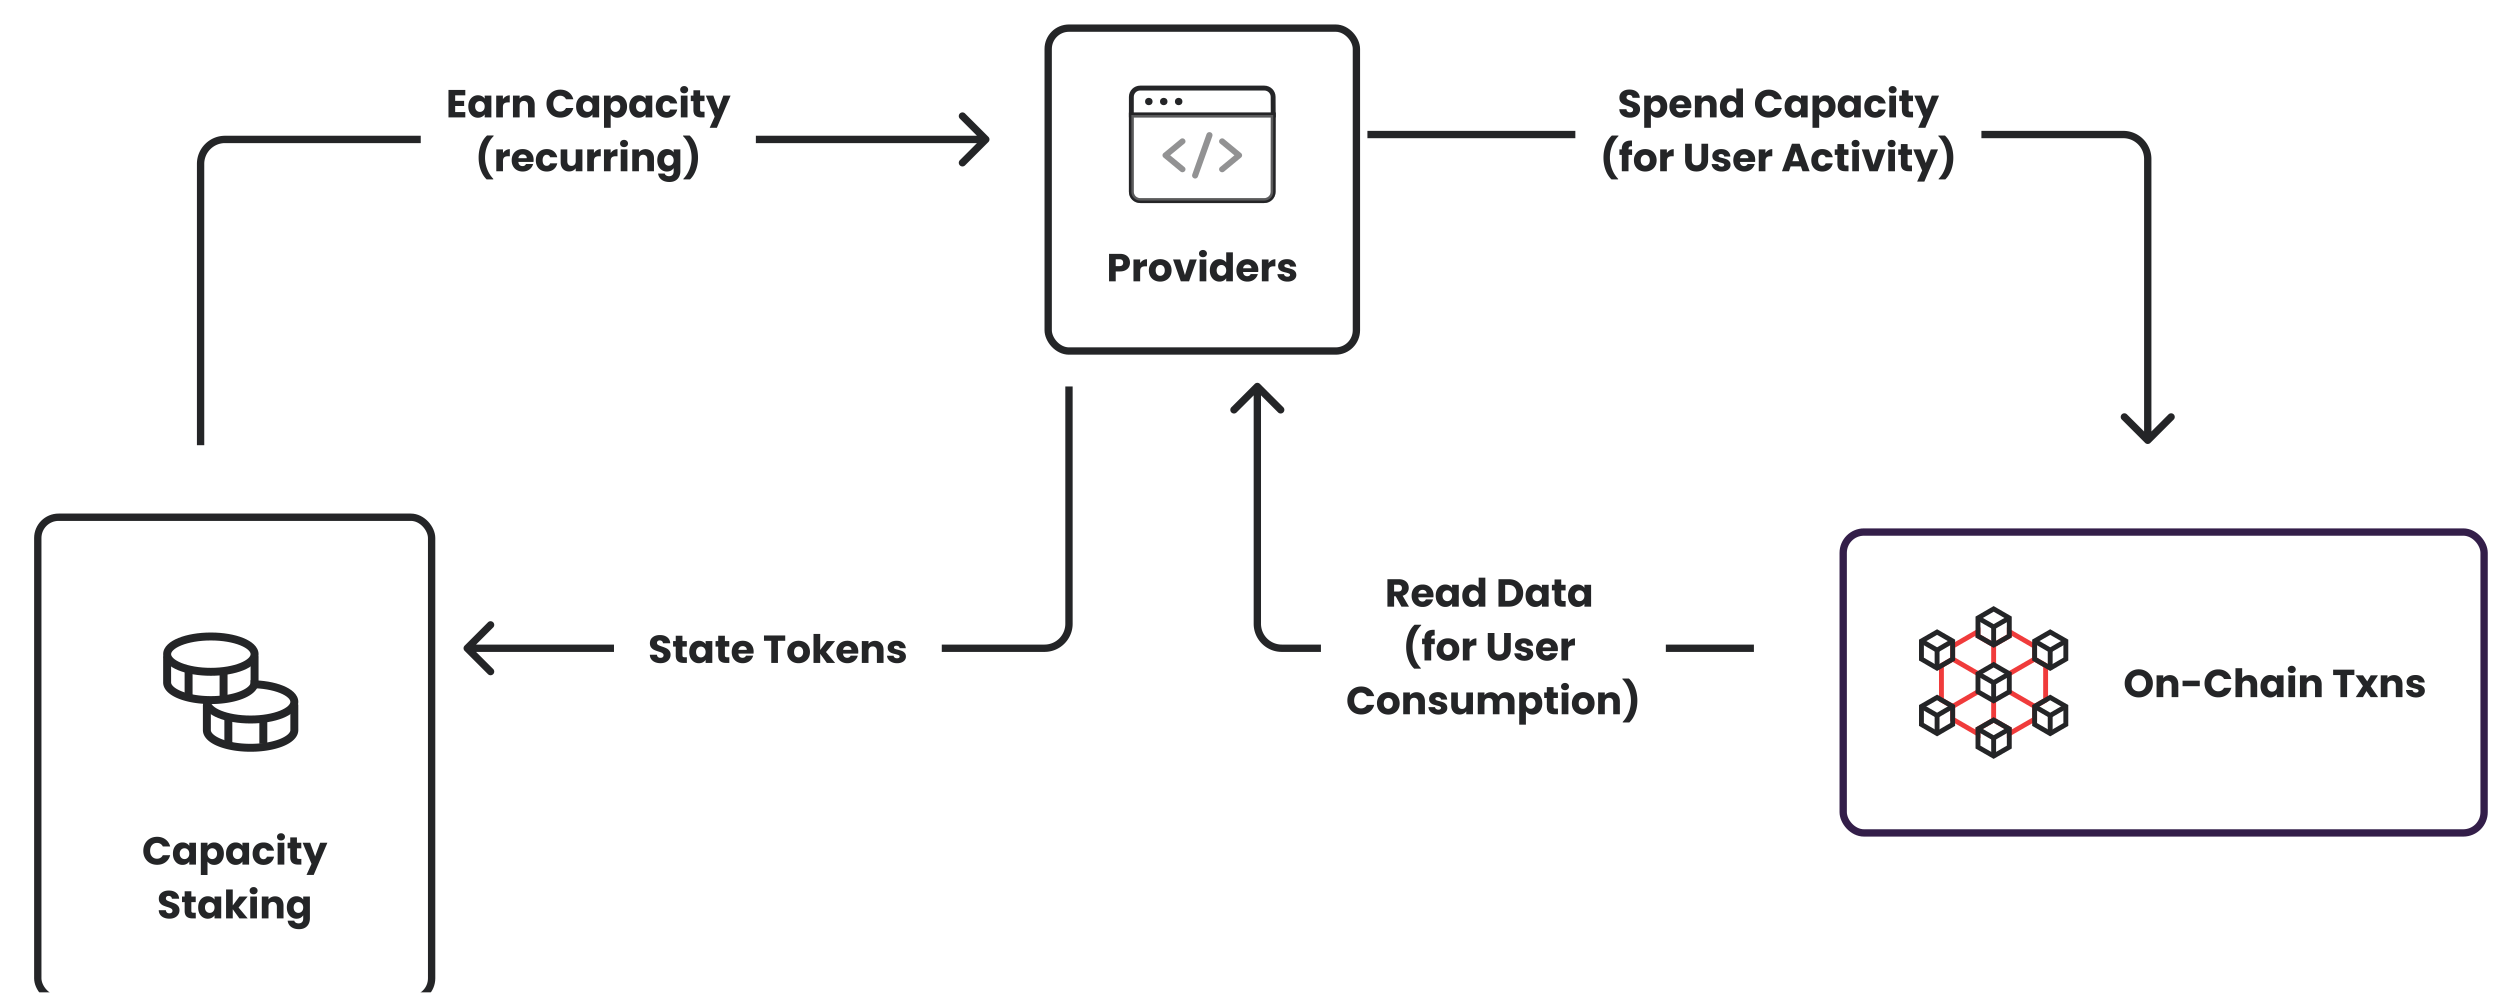 <svg xmlns="http://www.w3.org/2000/svg" id="svg61" fill="none" version="1.1" viewBox="0 0 1022 405.762">
  <path id="path1" fill="#242527" d="M876.94 181.061a1.5 1.5 0 0 0 2.12 0l9.55-9.546c.58-.586.58-1.536 0-2.122a1.5 1.5 0 0 0-2.12 0l-8.49 8.486-8.49-8.486a1.5 1.5 0 0 0-2.12 0 1.511 1.511 0 0 0 0 2.122zM559 55v1.5h309v-3H559Zm319 10h-1.5v115h3V65Zm-10-10v1.5c4.69 0 8.5 3.806 8.5 8.5h3c0-6.351-5.15-11.5-11.5-11.5z"/>
  <path id="path2" fill="#242527" d="M515.061 156.939a1.502 1.502 0 0 0-2.122 0l-9.546 9.546a1.502 1.502 0 0 0 0 2.122 1.502 1.502 0 0 0 2.122 0l8.485-8.486 8.485 8.486a1.502 1.502 0 0 0 2.122 0 1.502 1.502 0 0 0 0-2.122zM717 265v-1.5H524v3h193Zm-203-10h1.5v-97h-3v97zm10 10v-1.5a8.5 8.5 0 0 1-8.5-8.5h-3c0 6.351 5.149 11.5 11.5 11.5z"/>
  <path id="path3" fill="#242527" d="M189.939 263.939a1.502 1.502 0 0 0 0 2.122l9.546 9.546a1.502 1.502 0 0 0 2.122 0 1.502 1.502 0 0 0 0-2.122L193.121 265l8.486-8.485a1.502 1.502 0 0 0 0-2.122 1.502 1.502 0 0 0-2.122 0zM437 158h-1.5v97h3v-97zm-10 107v-1.5H191v3h236zm10-10h-1.5a8.5 8.5 0 0 1-8.5 8.5v3c6.351 0 11.5-5.149 11.5-11.5z"/>
  <path id="path4" fill="#242527" d="M404.061 58.061a1.502 1.502 0 0 0 0-2.122l-9.546-9.546a1.502 1.502 0 0 0-2.122 0 1.502 1.502 0 0 0 0 2.122L400.879 57l-8.486 8.485a1.502 1.502 0 0 0 0 2.122 1.502 1.502 0 0 0 2.122 0zM82 182h1.5V67h-3v115ZM92 57v1.5h311v-3H92ZM82 67h1.5a8.5 8.5 0 0 1 8.5-8.5v-3c-6.351 0-11.5 5.149-11.5 11.5z"/>
  <path id="rect4" fill="#fff" d="M644 32h166v42H644z"/>
  <path id="path5" fill="#242527" d="M666.369 48.112c-.822 0-1.558-.133-2.208-.4-.651-.267-1.174-.661-1.568-1.184-.384-.523-.587-1.152-.608-1.888h2.912c.042.416.186.736.432.96.245.213.565.32.96.32.405 0 .725-.091.96-.272.234-.192.352-.453.352-.784a.906.906 0 0 0-.288-.688 2.147 2.147 0 0 0-.688-.448 10.447 10.447 0 0 0-1.152-.4c-.726-.224-1.318-.448-1.776-.672a3.277 3.277 0 0 1-1.184-.992c-.331-.437-.496-1.008-.496-1.712 0-1.045.378-1.861 1.136-2.448.757-.597 1.744-.896 2.96-.896 1.237 0 2.234.299 2.992.896.757.587 1.162 1.408 1.216 2.464h-2.96c-.022-.363-.155-.645-.4-.848-.246-.213-.56-.32-.945-.32-.33 0-.597.091-.799.272-.203.171-.304.421-.304.752 0 .363.17.645.511.848.342.203.875.421 1.601.656.725.245 1.312.48 1.76.704a3.35 3.35 0 0 1 1.184.976c.33.427.496.976.496 1.648 0 .64-.166 1.221-.496 1.744-.32.523-.79.939-1.408 1.248-.619.309-1.35.464-2.192.464zm8.515-7.776a2.975 2.975 0 0 1 1.104-1.008c.47-.256 1.019-.384 1.648-.384.736 0 1.403.187 2 .56.598.373 1.067.907 1.408 1.6.352.693.528 1.499.528 2.416 0 .917-.176 1.728-.528 2.432-.341.693-.81 1.232-1.408 1.616a3.699 3.699 0 0 1-2 .56c-.618 0-1.168-.128-1.648-.384a3.031 3.031 0 0 1-1.104-.992v5.504h-2.736V39.072h2.736zm3.904 3.184c0-.683-.192-1.216-.576-1.6a1.836 1.836 0 0 0-1.392-.592 1.87 1.87 0 0 0-1.392.592c-.373.395-.56.933-.56 1.616s.187 1.221.56 1.616a1.87 1.87 0 0 0 1.392.592 1.87 1.87 0 0 0 1.392-.592c.384-.405.576-.949.576-1.632zm12.636-.128c0 .256-.016.523-.048.8h-6.192c.042.555.218.981.528 1.28.32.288.709.432 1.168.432.682 0 1.157-.288 1.424-.864h2.912a3.957 3.957 0 0 1-.816 1.584c-.384.469-.87.837-1.456 1.104-.587.267-1.243.4-1.968.4-.875 0-1.654-.187-2.336-.56a3.981 3.981 0 0 1-1.6-1.6c-.384-.693-.576-1.504-.576-2.432 0-.928.186-1.739.56-2.432a3.981 3.981 0 0 1 1.6-1.6c.682-.373 1.466-.56 2.352-.56.864 0 1.632.181 2.304.544a3.86 3.86 0 0 1 1.568 1.552c.384.672.576 1.456.576 2.352zm-2.8-.72c0-.469-.16-.843-.48-1.12-.32-.277-.72-.416-1.2-.416-.459 0-.848.133-1.168.4-.31.267-.502.645-.576 1.136zm9.683-3.696c1.045 0 1.877.341 2.496 1.024.629.672.944 1.6.944 2.784V48h-2.72v-4.848c0-.597-.155-1.061-.464-1.392-.309-.331-.725-.496-1.248-.496s-.939.165-1.248.496c-.309.331-.464.795-.464 1.392V48h-2.736v-8.928h2.736v1.184a2.821 2.821 0 0 1 1.12-.928 3.487 3.487 0 0 1 1.584-.352zm4.797 4.544c0-.917.171-1.723.512-2.416.352-.693.827-1.227 1.424-1.6a3.701 3.701 0 0 1 2-.56c.587 0 1.12.123 1.6.368a2.91 2.91 0 0 1 1.152.992V36.16h2.736V48h-2.736v-1.28a2.772 2.772 0 0 1-1.104 1.024c-.469.256-1.018.384-1.648.384a3.701 3.701 0 0 1-2-.56c-.597-.384-1.072-.923-1.424-1.616-.341-.704-.512-1.515-.512-2.432zm6.688.016c0-.683-.192-1.221-.576-1.616a1.818 1.818 0 0 0-1.376-.592 1.87 1.87 0 0 0-1.392.592c-.373.384-.56.917-.56 1.6s.187 1.227.56 1.632a1.87 1.87 0 0 0 1.392.592c.544 0 1.003-.197 1.376-.592.384-.395.576-.933.576-1.616zm7.638-1.168c0-1.109.24-2.096.72-2.96a5.112 5.112 0 0 1 2-2.032c.87-.491 1.84-.736 2.93-.736 1.34 0 2.48.352 3.43 1.056.95.704 1.58 1.664 1.9 2.88h-3.01a2.368 2.368 0 0 0-.96-1.072c-.4-.245-.87-.368-1.39-.368-.84 0-1.53.293-2.05.88-.52.587-.78 1.371-.78 2.352 0 .981.26 1.765.78 2.352s1.21.88 2.05.88c.52 0 .99-.123 1.39-.368.42-.245.74-.603.96-1.072h3.01c-.32 1.216-.95 2.176-1.9 2.88-.95.693-2.09 1.04-3.43 1.04-1.09 0-2.06-.24-2.93-.72a5.256 5.256 0 0 1-2-2.032c-.48-.864-.72-1.851-.72-2.96zm12.11 1.152c0-.917.17-1.723.51-2.416.36-.693.83-1.227 1.43-1.6s1.26-.56 2-.56c.63 0 1.18.128 1.65.384.48.256.84.592 1.1 1.008v-1.264h2.74V48h-2.74v-1.264c-.27.416-.64.752-1.12 1.008-.47.256-1.02.384-1.65.384-.72 0-1.38-.187-1.98-.56-.6-.384-1.07-.923-1.43-1.616-.34-.704-.51-1.515-.51-2.432zm6.69.016c0-.683-.19-1.221-.58-1.616a1.807 1.807 0 0 0-1.37-.592c-.55 0-1.01.197-1.39.592-.38.384-.56.917-.56 1.6s.18 1.227.56 1.632c.38.395.84.592 1.39.592.54 0 1-.197 1.37-.592.39-.395.58-.933.58-1.616zm7.45-3.2a3.01 3.01 0 0 1 1.11-1.008c.46-.256 1.01-.384 1.64-.384.74 0 1.41.187 2 .56.6.373 1.07.907 1.41 1.6.35.693.53 1.499.53 2.416 0 .917-.18 1.728-.53 2.432-.34.693-.81 1.232-1.41 1.616-.59.373-1.26.56-2 .56-.62 0-1.16-.128-1.64-.384a3.067 3.067 0 0 1-1.11-.992v5.504h-2.73V39.072h2.73zm3.91 3.184c0-.683-.2-1.216-.58-1.6a1.835 1.835 0 0 0-1.39-.592c-.55 0-1.01.197-1.39.592-.38.395-.56.933-.56 1.616s.18 1.221.56 1.616c.38.395.84.592 1.39.592.54 0 1.01-.197 1.39-.592.38-.405.58-.949.58-1.632zm3.67 0c0-.917.17-1.723.51-2.416.35-.693.83-1.227 1.43-1.6.59-.373 1.26-.56 2-.56.63 0 1.18.128 1.64.384.48.256.85.592 1.11 1.008v-1.264h2.73V48h-2.73v-1.264c-.27.416-.64.752-1.12 1.008-.47.256-1.02.384-1.65.384-.72 0-1.39-.187-1.98-.56-.6-.384-1.08-.923-1.43-1.616-.34-.704-.51-1.515-.51-2.432zm6.69.016c0-.683-.19-1.221-.58-1.616a1.807 1.807 0 0 0-1.37-.592c-.55 0-1.01.197-1.4.592-.37.384-.56.917-.56 1.6s.19 1.227.56 1.632c.39.395.85.592 1.4.592.54 0 1-.197 1.37-.592.39-.395.58-.933.58-1.616zm4.17 0c0-.928.19-1.739.56-2.432a3.99 3.99 0 0 1 1.58-1.6c.69-.373 1.47-.56 2.34-.56 1.12 0 2.05.293 2.8.88.76.587 1.25 1.413 1.49 2.48h-2.91c-.25-.683-.72-1.024-1.43-1.024-.5 0-.9.197-1.2.592-.3.384-.45.939-.45 1.664s.15 1.285.45 1.68c.3.384.7.576 1.2.576.71 0 1.18-.341 1.43-1.024h2.91c-.24 1.045-.73 1.867-1.49 2.464s-1.69.896-2.8.896c-.87 0-1.65-.187-2.34-.56a3.99 3.99 0 0 1-1.58-1.6c-.37-.693-.56-1.504-.56-2.432zm11.61-5.392c-.48 0-.88-.139-1.19-.416-.3-.288-.44-.64-.44-1.056 0-.427.14-.779.44-1.056.31-.288.71-.432 1.19-.432.47 0 .85.144 1.15.432.31.277.46.629.46 1.056 0 .416-.15.768-.46 1.056-.3.277-.68.416-1.15.416zm1.36.928V48h-2.74v-8.928zm6.96 6.608V48h-1.4c-.99 0-1.76-.24-2.32-.72-.55-.491-.83-1.285-.83-2.384v-3.552h-1.09v-2.272h1.09v-2.176h2.74v2.176h1.79v2.272h-1.79v3.584c0 .267.06.459.19.576.13.117.34.176.64.176zm10.64-6.608-5.6 13.168h-2.94l2.04-4.544-3.63-8.624h3.06l2.06 5.584 2.05-5.584zM658.781 73.344c-1.034-.992-1.84-2.272-2.416-3.84-.576-1.568-.864-3.259-.864-5.072 0-1.835.299-3.547.896-5.136.598-1.6 1.446-2.901 2.544-3.904h2.688v.256c-1.12 1.109-1.984 2.443-2.592 4a12.966 12.966 0 0 0-.912 4.784c0 1.632.294 3.205.88 4.72.587 1.515 1.414 2.827 2.48 3.936v.256zm8.425-10h-1.472V70h-2.736v-6.656h-.992v-2.272h.992v-.256c0-1.099.315-1.931.944-2.496.63-.576 1.552-.864 2.768-.864.203 0 .352.005.448.016v2.32c-.522-.032-.89.043-1.104.224-.213.181-.32.507-.32.976v.08h1.472zm5.35 6.784c-.875 0-1.664-.187-2.368-.56a4.168 4.168 0 0 1-1.648-1.6c-.395-.693-.592-1.504-.592-2.432 0-.917.203-1.723.608-2.416a4.107 4.107 0 0 1 1.664-1.616c.704-.373 1.493-.56 2.368-.56.875 0 1.664.187 2.368.56a4.107 4.107 0 0 1 1.664 1.616c.405.693.608 1.499.608 2.416 0 .917-.208 1.728-.624 2.432a4.11 4.11 0 0 1-1.68 1.6c-.704.373-1.493.56-2.368.56zm0-2.368c.523 0 .965-.192 1.328-.576.373-.384.56-.933.56-1.648 0-.715-.181-1.264-.544-1.648a1.707 1.707 0 0 0-1.312-.576c-.533 0-.976.192-1.328.576-.352.373-.528.923-.528 1.648 0 .715.171 1.264.512 1.648.352.384.789.576 1.312.576zm8.86-5.2c.32-.491.72-.875 1.2-1.152a3.05 3.05 0 0 1 1.6-.432v2.896h-.752c-.683 0-1.195.149-1.536.448-.342.288-.512.8-.512 1.536V70h-2.736v-8.928h2.736zm10.186-3.792v6.72c0 .672.165 1.189.496 1.552.331.363.816.544 1.456.544s1.131-.181 1.472-.544c.341-.363.512-.88.512-1.552v-6.72h2.736v6.704c0 1.003-.213 1.851-.64 2.544a4.093 4.093 0 0 1-1.728 1.568c-.715.352-1.515.528-2.4.528s-1.68-.171-2.384-.512a3.954 3.954 0 0 1-1.648-1.568c-.405-.704-.608-1.557-.608-2.56v-6.704zm12.225 11.36c-.779 0-1.472-.133-2.08-.4-.608-.267-1.088-.629-1.44-1.088a2.926 2.926 0 0 1-.592-1.568h2.704c.032.309.176.56.432.752.256.192.571.288.944.288.341 0 .603-.064.784-.192.192-.139.288-.315.288-.528 0-.256-.133-.443-.4-.56-.267-.128-.699-.267-1.296-.416a13.14 13.14 0 0 1-1.6-.464 2.871 2.871 0 0 1-1.104-.784c-.309-.363-.464-.848-.464-1.456 0-.512.139-.976.416-1.392.288-.427.704-.763 1.248-1.008.555-.245 1.211-.368 1.968-.368 1.12 0 2 .277 2.64.832.651.555 1.024 1.291 1.12 2.208h-2.528a1.078 1.078 0 0 0-.416-.736c-.224-.181-.523-.272-.896-.272-.32 0-.565.064-.736.192a.567.567 0 0 0-.256.496c0 .256.133.448.4.576.277.128.704.256 1.28.384.661.171 1.2.341 1.616.512.416.16.779.427 1.088.8.32.363.485.853.496 1.472 0 .523-.149.992-.448 1.408-.288.405-.709.725-1.264.96-.544.235-1.179.352-1.904.352zm13.703-4.736c0 .256-.01.523-.04.8h-6.197c.043.555.219.981.528 1.28.32.288.709.432 1.168.432.681 0 1.161-.288 1.421-.864h2.92a4.016 4.016 0 0 1-.82 1.584c-.38.469-.87.837-1.46 1.104-.58.267-1.24.4-1.96.4-.88 0-1.658-.187-2.341-.56a3.981 3.981 0 0 1-1.6-1.6c-.384-.693-.576-1.504-.576-2.432 0-.928.187-1.739.56-2.432a3.981 3.981 0 0 1 1.6-1.6c.683-.373 1.467-.56 2.357-.56.86 0 1.63.181 2.3.544.67.363 1.19.88 1.57 1.552.38.672.57 1.456.57 2.352zm-2.8-.72c0-.469-.16-.843-.48-1.12-.32-.277-.72-.416-1.2-.416-.456 0-.845.133-1.165.4-.309.267-.501.645-.576 1.136zm6.98-2.112c.32-.491.72-.875 1.2-1.152a3.067 3.067 0 0 1 1.6-.432v2.896h-.75c-.68 0-1.19.149-1.54.448-.34.288-.51.8-.51 1.536V70h-2.73v-8.928h2.73zm14.49 5.456h-4.19L731.34 70h-2.87l4.07-11.232h3.17L739.77 70h-2.9zm-.7-2.112-1.39-4.112-1.38 4.112zm4.96-.368c0-.928.19-1.739.56-2.432.39-.693.92-1.227 1.59-1.6.68-.373 1.46-.56 2.33-.56 1.12 0 2.06.293 2.8.88.76.587 1.26 1.413 1.49 2.48h-2.91c-.25-.683-.72-1.024-1.42-1.024-.51 0-.91.197-1.2.592-.3.384-.45.939-.45 1.664s.15 1.285.45 1.68c.29.384.69.576 1.2.576.7 0 1.17-.341 1.42-1.024h2.91c-.23 1.045-.73 1.867-1.49 2.464-.75.597-1.69.896-2.8.896-.87 0-1.65-.187-2.33-.56a4.078 4.078 0 0 1-1.59-1.6c-.37-.693-.56-1.504-.56-2.432zm15.21 2.144V70h-1.39c-.99 0-1.77-.24-2.32-.72-.56-.491-.83-1.285-.83-2.384v-3.552h-1.09v-2.272h1.09v-2.176h2.73v2.176h1.8v2.272h-1.8v3.584c0 .267.07.459.2.576.12.117.34.176.64.176zm2.9-7.536c-.48 0-.87-.139-1.18-.416-.3-.288-.45-.64-.45-1.056 0-.427.15-.779.45-1.056.31-.288.7-.432 1.18-.432.47 0 .85.144 1.15.432.31.277.47.629.47 1.056 0 .416-.16.768-.47 1.056-.3.277-.68.416-1.15.416zm1.36.928V70h-2.73v-8.928zm6 6.368 1.94-6.368h2.91L767.61 70h-3.38l-3.16-8.928h2.92zm7.38-7.296c-.48 0-.88-.139-1.19-.416-.3-.288-.45-.64-.45-1.056 0-.427.15-.779.45-1.056.31-.288.71-.432 1.19-.432.46 0 .85.144 1.15.432.31.277.46.629.46 1.056 0 .416-.15.768-.46 1.056-.3.277-.69.416-1.15.416zm1.36.928V70h-2.74v-8.928zm6.95 6.608V70h-1.39c-.99 0-1.76-.24-2.32-.72-.55-.491-.83-1.285-.83-2.384v-3.552h-1.09v-2.272h1.09v-2.176h2.74v2.176h1.79v2.272h-1.79v3.584c0 .267.06.459.19.576.13.117.34.176.64.176zm10.65-6.608-5.6 13.168h-2.95l2.05-4.544-3.63-8.624h3.06l2.06 5.584 2.05-5.584zm.25 12.272v-.256c1.07-1.109 1.89-2.421 2.48-3.936.59-1.515.88-3.088.88-4.72 0-1.643-.3-3.237-.91-4.784-.61-1.557-1.47-2.891-2.59-4v-.256h2.69c1.09 1.003 1.94 2.304 2.54 3.904.6 1.589.9 3.301.9 5.136 0 1.813-.29 3.504-.87 5.072-.57 1.568-1.38 2.848-2.41 3.84z"/>
  <path id="rect5" fill="#fff" d="M540 232h141v64H540z"/>
  <path id="path6" fill="#242527" d="m572.9 248-2.336-4.24h-.656V248h-2.736v-11.232h4.592c.885 0 1.637.155 2.256.464.629.309 1.098.736 1.408 1.28a3.51 3.51 0 0 1 .464 1.792 3.32 3.32 0 0 1-.64 2c-.416.587-1.035 1.003-1.856 1.248l2.592 4.448zm-2.992-6.176h1.696c.501 0 .874-.123 1.12-.368.256-.245.384-.592.384-1.04 0-.427-.128-.763-.384-1.008-.246-.245-.619-.368-1.12-.368h-1.696zm16.117 1.568c0 .256-.016.523-.048.8h-6.192c.043.555.219.981.528 1.28.32.288.71.432 1.168.432.683 0 1.158-.288 1.424-.864h2.912a3.932 3.932 0 0 1-.816 1.584 3.976 3.976 0 0 1-1.456 1.104c-.586.267-1.242.4-1.968.4-.874 0-1.653-.187-2.336-.56a3.987 3.987 0 0 1-1.6-1.6c-.384-.693-.576-1.504-.576-2.432 0-.928.187-1.739.56-2.432a3.987 3.987 0 0 1 1.6-1.6c.683-.373 1.467-.56 2.352-.56.864 0 1.632.181 2.304.544.672.363 1.195.88 1.568 1.552.384.672.576 1.456.576 2.352zm-2.8-.72c0-.469-.16-.843-.48-1.12-.32-.277-.72-.416-1.2-.416-.458 0-.848.133-1.168.4-.309.267-.501.645-.576 1.136zm3.7.848c0-.917.17-1.723.512-2.416.352-.693.826-1.227 1.424-1.6a3.699 3.699 0 0 1 2-.56c.629 0 1.178.128 1.648.384.48.256.848.592 1.104 1.008v-1.264h2.736V248h-2.736v-1.264c-.267.416-.64.752-1.12 1.008-.47.256-1.019.384-1.648.384a3.669 3.669 0 0 1-1.984-.56c-.598-.384-1.072-.923-1.424-1.616-.342-.704-.512-1.515-.512-2.432zm6.688.016c0-.683-.192-1.221-.576-1.616a1.82 1.82 0 0 0-1.376-.592 1.87 1.87 0 0 0-1.392.592c-.374.384-.56.917-.56 1.6s.186 1.227.56 1.632a1.87 1.87 0 0 0 1.392.592 1.82 1.82 0 0 0 1.376-.592c.384-.395.576-.933.576-1.616zm4.171-.016c0-.917.171-1.723.512-2.416.352-.693.827-1.227 1.424-1.6a3.699 3.699 0 0 1 2-.56c.587 0 1.12.123 1.6.368a2.91 2.91 0 0 1 1.152.992v-4.144h2.736V248h-2.736v-1.28a2.772 2.772 0 0 1-1.104 1.024c-.469.256-1.019.384-1.648.384a3.699 3.699 0 0 1-2-.56c-.597-.384-1.072-.923-1.424-1.616-.341-.704-.512-1.515-.512-2.432zm6.688.016c0-.683-.192-1.221-.576-1.616a1.818 1.818 0 0 0-1.376-.592 1.87 1.87 0 0 0-1.392.592c-.373.384-.56.917-.56 1.6s.187 1.227.56 1.632a1.87 1.87 0 0 0 1.392.592c.544 0 1.003-.197 1.376-.592.384-.395.576-.933.576-1.616zm12.314-6.768c1.184 0 2.219.235 3.104.704a4.965 4.965 0 0 1 2.048 1.984c.491.843.736 1.819.736 2.928 0 1.099-.245 2.075-.736 2.928a4.94 4.94 0 0 1-2.064 1.984c-.885.469-1.915.704-3.088.704h-4.208v-11.232zm-.176 8.864c1.035 0 1.84-.283 2.416-.848.576-.565.864-1.365.864-2.4s-.288-1.84-.864-2.416c-.576-.576-1.381-.864-2.416-.864h-1.296v6.528zm7.049-2.112c0-.917.171-1.723.512-2.416.352-.693.827-1.227 1.424-1.6a3.699 3.699 0 0 1 2-.56c.629 0 1.179.128 1.648.384.48.256.848.592 1.104 1.008v-1.264h2.736V248h-2.736v-1.264c-.267.416-.64.752-1.12 1.008-.469.256-1.019.384-1.648.384a3.671 3.671 0 0 1-1.984-.56c-.597-.384-1.072-.923-1.424-1.616-.341-.704-.512-1.515-.512-2.432zm6.688.016c0-.683-.192-1.221-.576-1.616a1.818 1.818 0 0 0-1.376-.592 1.87 1.87 0 0 0-1.392.592c-.373.384-.56.917-.56 1.6s.187 1.227.56 1.632a1.87 1.87 0 0 0 1.392.592c.544 0 1.003-.197 1.376-.592.384-.395.576-.933.576-1.616zm9.691 2.144V248h-1.392c-.992 0-1.765-.24-2.32-.72-.554-.491-.832-1.285-.832-2.384v-3.552h-1.088v-2.272h1.088v-2.176h2.736v2.176h1.792v2.272h-1.792v3.584c0 .267.064.459.192.576.128.117.342.176.64.176zm.98-2.16c0-.917.171-1.723.512-2.416.352-.693.827-1.227 1.424-1.6a3.701 3.701 0 0 1 2-.56c.63 0 1.179.128 1.648.384.48.256.848.592 1.104 1.008v-1.264h2.736V248h-2.736v-1.264c-.266.416-.64.752-1.12 1.008-.469.256-1.018.384-1.648.384a3.674 3.674 0 0 1-1.984-.56c-.597-.384-1.072-.923-1.424-1.616-.341-.704-.512-1.515-.512-2.432zm6.688.016c0-.683-.192-1.221-.576-1.616a1.818 1.818 0 0 0-1.376-.592 1.87 1.87 0 0 0-1.392.592c-.373.384-.56.917-.56 1.6s.187 1.227.56 1.632a1.87 1.87 0 0 0 1.392.592c.544 0 1.003-.197 1.376-.592.384-.395.576-.933.576-1.616zm-69.589 29.808c-1.034-.992-1.84-2.272-2.416-3.84-.576-1.568-.864-3.259-.864-5.072 0-1.835.299-3.547.896-5.136.598-1.6 1.446-2.901 2.544-3.904h2.688v.256c-1.12 1.109-1.984 2.443-2.592 4a12.966 12.966 0 0 0-.912 4.784c0 1.632.294 3.205.88 4.72.587 1.515 1.414 2.827 2.48 3.936v.256zm8.425-10h-1.472V270h-2.736v-6.656h-.992v-2.272h.992v-.256c0-1.099.315-1.931.944-2.496.63-.576 1.552-.864 2.768-.864.203 0 .352.005.448.016v2.32c-.522-.032-.89.043-1.104.224-.213.181-.32.507-.32.976v.08h1.472zm5.35 6.784c-.875 0-1.664-.187-2.368-.56a4.168 4.168 0 0 1-1.648-1.6c-.395-.693-.592-1.504-.592-2.432 0-.917.203-1.723.608-2.416a4.107 4.107 0 0 1 1.664-1.616c.704-.373 1.493-.56 2.368-.56.875 0 1.664.187 2.368.56a4.107 4.107 0 0 1 1.664 1.616c.405.693.608 1.499.608 2.416 0 .917-.208 1.728-.624 2.432a4.11 4.11 0 0 1-1.68 1.6c-.704.373-1.493.56-2.368.56zm0-2.368c.523 0 .965-.192 1.328-.576.373-.384.56-.933.56-1.648 0-.715-.181-1.264-.544-1.648a1.707 1.707 0 0 0-1.312-.576c-.533 0-.976.192-1.328.576-.352.373-.528.923-.528 1.648 0 .715.171 1.264.512 1.648.352.384.789.576 1.312.576zm8.859-5.2c.32-.491.72-.875 1.2-1.152a3.052 3.052 0 0 1 1.6-.432v2.896h-.752c-.682 0-1.194.149-1.536.448-.341.288-.512.8-.512 1.536V270h-2.736v-8.928h2.736zm10.187-3.792v6.72c0 .672.165 1.189.496 1.552.33.363.816.544 1.456.544s1.13-.181 1.472-.544c.341-.363.512-.88.512-1.552v-6.72h2.736v6.704c0 1.003-.214 1.851-.64 2.544a4.093 4.093 0 0 1-1.728 1.568c-.715.352-1.515.528-2.4.528-.886 0-1.68-.171-2.384-.512a3.949 3.949 0 0 1-1.648-1.568c-.406-.704-.608-1.557-.608-2.56v-6.704zm12.225 11.36c-.779 0-1.472-.133-2.08-.4-.608-.267-1.088-.629-1.44-1.088a2.926 2.926 0 0 1-.592-1.568h2.704c.032.309.176.56.432.752.256.192.571.288.944.288.341 0 .603-.064.784-.192.192-.139.288-.315.288-.528 0-.256-.133-.443-.4-.56-.267-.128-.699-.267-1.296-.416a13.14 13.14 0 0 1-1.6-.464 2.871 2.871 0 0 1-1.104-.784c-.309-.363-.464-.848-.464-1.456 0-.512.139-.976.416-1.392.288-.427.704-.763 1.248-1.008.555-.245 1.211-.368 1.968-.368 1.12 0 2 .277 2.64.832.651.555 1.024 1.291 1.12 2.208h-2.528a1.078 1.078 0 0 0-.416-.736c-.224-.181-.523-.272-.896-.272-.32 0-.565.064-.736.192a.567.567 0 0 0-.256.496c0 .256.133.448.4.576.277.128.704.256 1.28.384.661.171 1.2.341 1.616.512.416.16.779.427 1.088.8.32.363.485.853.496 1.472 0 .523-.149.992-.448 1.408-.288.405-.709.725-1.264.96-.544.235-1.179.352-1.904.352zm13.706-4.736c0 .256-.016.523-.048.8h-6.192c.043.555.219.981.528 1.28.32.288.709.432 1.168.432.683 0 1.157-.288 1.424-.864h2.912a3.932 3.932 0 0 1-.816 1.584 3.976 3.976 0 0 1-1.456 1.104c-.587.267-1.243.4-1.968.4-.875 0-1.653-.187-2.336-.56a3.981 3.981 0 0 1-1.6-1.6c-.384-.693-.576-1.504-.576-2.432 0-.928.187-1.739.56-2.432a3.981 3.981 0 0 1 1.6-1.6c.683-.373 1.467-.56 2.352-.56.864 0 1.632.181 2.304.544.672.363 1.195.88 1.568 1.552.384.672.576 1.456.576 2.352zm-2.8-.72c0-.469-.16-.843-.48-1.12-.32-.277-.72-.416-1.2-.416-.459 0-.848.133-1.168.4-.309.267-.501.645-.576 1.136zm6.979-2.112c.32-.491.72-.875 1.2-1.152a3.052 3.052 0 0 1 1.6-.432v2.896h-.752c-.682 0-1.194.149-1.536.448-.341.288-.512.8-.512 1.536V270h-2.736v-8.928h2.736zm-90.254 23.808c0-1.109.24-2.096.72-2.96a5.086 5.086 0 0 1 2-2.032c.864-.491 1.84-.736 2.928-.736 1.333 0 2.474.352 3.424 1.056.949.704 1.584 1.664 1.904 2.88h-3.008a2.414 2.414 0 0 0-.96-1.072 2.641 2.641 0 0 0-1.392-.368c-.843 0-1.526.293-2.048.88-.523.587-.784 1.371-.784 2.352 0 .981.261 1.765.784 2.352.522.587 1.205.88 2.048.88.522 0 .986-.123 1.392-.368.416-.245.736-.603.96-1.072h3.008c-.32 1.216-.955 2.176-1.904 2.88-.95.693-2.091 1.04-3.424 1.04-1.088 0-2.064-.24-2.928-.72a5.23 5.23 0 0 1-2-2.032c-.48-.864-.72-1.851-.72-2.96zm16.715 5.76c-.875 0-1.664-.187-2.368-.56a4.168 4.168 0 0 1-1.648-1.6c-.395-.693-.592-1.504-.592-2.432 0-.917.203-1.723.608-2.416a4.107 4.107 0 0 1 1.664-1.616c.704-.373 1.493-.56 2.368-.56.875 0 1.664.187 2.368.56a4.107 4.107 0 0 1 1.664 1.616c.405.693.608 1.499.608 2.416 0 .917-.208 1.728-.624 2.432a4.11 4.11 0 0 1-1.68 1.6c-.704.373-1.493.56-2.368.56zm0-2.368c.523 0 .965-.192 1.328-.576.373-.384.56-.933.56-1.648 0-.715-.181-1.264-.544-1.648a1.707 1.707 0 0 0-1.312-.576c-.533 0-.976.192-1.328.576-.352.373-.528.923-.528 1.648 0 .715.171 1.264.512 1.648.352.384.789.576 1.312.576zm11.564-6.784c1.045 0 1.877.341 2.496 1.024.629.672.944 1.6.944 2.784V292h-2.72v-4.848c0-.597-.155-1.061-.464-1.392-.31-.331-.726-.496-1.248-.496-.523 0-.939.165-1.248.496-.31.331-.464.795-.464 1.392V292h-2.736v-8.928h2.736v1.184c.277-.395.65-.704 1.12-.928a3.487 3.487 0 0 1 1.584-.352zm8.973 9.152c-.779 0-1.472-.133-2.08-.4-.608-.267-1.088-.629-1.44-1.088a2.926 2.926 0 0 1-.592-1.568h2.704c.032.309.176.56.432.752.256.192.571.288.944.288.341 0 .603-.064.784-.192.192-.139.288-.315.288-.528 0-.256-.133-.443-.4-.56-.267-.128-.699-.267-1.296-.416a13.14 13.14 0 0 1-1.6-.464 2.871 2.871 0 0 1-1.104-.784c-.309-.363-.464-.848-.464-1.456 0-.512.139-.976.416-1.392.288-.427.704-.763 1.248-1.008.555-.245 1.211-.368 1.968-.368 1.12 0 2 .277 2.64.832.651.555 1.024 1.291 1.12 2.208h-2.528a1.078 1.078 0 0 0-.416-.736c-.224-.181-.523-.272-.896-.272-.32 0-.565.064-.736.192a.567.567 0 0 0-.256.496c0 .256.133.448.4.576.277.128.704.256 1.28.384.661.171 1.2.341 1.616.512.416.16.779.427 1.088.8.32.363.485.853.496 1.472 0 .523-.149.992-.448 1.408-.288.405-.709.725-1.264.96-.544.235-1.179.352-1.904.352zm14.106-9.056V292h-2.736v-1.216a3.054 3.054 0 0 1-1.136.96c-.47.235-.992.352-1.568.352-.683 0-1.286-.149-1.808-.448a3.122 3.122 0 0 1-1.216-1.328c-.288-.576-.432-1.253-.432-2.032v-5.216h2.72v4.848c0 .597.154 1.061.464 1.392.309.331.725.496 1.248.496.533 0 .954-.165 1.264-.496.309-.331.464-.795.464-1.392v-4.848zm13.357-.096c1.109 0 1.989.336 2.64 1.008.661.672.992 1.605.992 2.8V292h-2.72v-4.848c0-.576-.155-1.019-.464-1.328-.299-.32-.715-.48-1.248-.48s-.955.16-1.264.48c-.299.309-.448.752-.448 1.328V292h-2.72v-4.848c0-.576-.155-1.019-.464-1.328-.299-.32-.715-.48-1.248-.48s-.955.16-1.264.48c-.299.309-.448.752-.448 1.328V292h-2.736v-8.928h2.736v1.12c.277-.373.64-.667 1.088-.88a3.353 3.353 0 0 1 1.52-.336c.672 0 1.269.144 1.792.432a3.09 3.09 0 0 1 1.248 1.232 3.59 3.59 0 0 1 1.264-1.2 3.418 3.418 0 0 1 1.744-.464zm8.282 1.36a2.96 2.96 0 0 1 1.104-1.008c.469-.256 1.018-.384 1.648-.384.736 0 1.402.187 2 .56.597.373 1.066.907 1.408 1.6.352.693.528 1.499.528 2.416 0 .917-.176 1.728-.528 2.432-.342.693-.811 1.232-1.408 1.616a3.701 3.701 0 0 1-2 .56c-.619 0-1.168-.128-1.648-.384a3.015 3.015 0 0 1-1.104-.992v5.504h-2.736v-13.184h2.736zm3.904 3.184c0-.683-.192-1.216-.576-1.6a1.839 1.839 0 0 0-1.392-.592 1.87 1.87 0 0 0-1.392.592c-.374.395-.56.933-.56 1.616s.186 1.221.56 1.616a1.87 1.87 0 0 0 1.392.592 1.87 1.87 0 0 0 1.392-.592c.384-.405.576-.949.576-1.632zm9.195 2.16V292h-1.392c-.992 0-1.765-.24-2.32-.72-.555-.491-.832-1.285-.832-2.384v-3.552h-1.088v-2.272h1.088v-2.176h2.736v2.176h1.792v2.272h-1.792v3.584c0 .267.064.459.192.576.128.117.341.176.64.176zm2.9-7.536c-.48 0-.875-.139-1.184-.416a1.41 1.41 0 0 1-.448-1.056c0-.427.149-.779.448-1.056.309-.288.704-.432 1.184-.432.469 0 .853.144 1.152.432.309.277.464.629.464 1.056 0 .416-.155.768-.464 1.056-.299.277-.683.416-1.152.416zm1.36.928V292h-2.736v-8.928zm6.047 9.056c-.875 0-1.664-.187-2.368-.56a4.162 4.162 0 0 1-1.648-1.6c-.395-.693-.592-1.504-.592-2.432 0-.917.202-1.723.608-2.416a4.107 4.107 0 0 1 1.664-1.616c.704-.373 1.493-.56 2.368-.56.874 0 1.664.187 2.368.56a4.113 4.113 0 0 1 1.664 1.616c.405.693.608 1.499.608 2.416 0 .917-.208 1.728-.624 2.432a4.123 4.123 0 0 1-1.68 1.6c-.704.373-1.494.56-2.368.56zm0-2.368c.522 0 .965-.192 1.328-.576.373-.384.56-.933.56-1.648 0-.715-.182-1.264-.544-1.648a1.708 1.708 0 0 0-1.312-.576c-.534 0-.976.192-1.328.576-.352.373-.528.923-.528 1.648 0 .715.17 1.264.512 1.648.352.384.789.576 1.312.576zm11.563-6.784c1.045 0 1.877.341 2.496 1.024.629.672.944 1.6.944 2.784V292h-2.72v-4.848c0-.597-.155-1.061-.464-1.392-.309-.331-.725-.496-1.248-.496s-.939.165-1.248.496c-.309.331-.464.795-.464 1.392V292h-2.736v-8.928h2.736v1.184a2.821 2.821 0 0 1 1.12-.928 3.487 3.487 0 0 1 1.584-.352zm4.605 12.368v-.256c1.067-1.109 1.894-2.421 2.48-3.936.587-1.515.88-3.088.88-4.72 0-1.643-.304-3.237-.912-4.784-.608-1.557-1.472-2.891-2.592-4v-.256h2.688c1.099 1.003 1.947 2.304 2.544 3.904.598 1.589.896 3.301.896 5.136 0 1.813-.288 3.504-.864 5.072-.576 1.568-1.381 2.848-2.416 3.84z"/>
  <path id="rect6" fill="#fff" d="M172 32h137v42H172z"/>
  <path id="path7" fill="#242527" d="M186.072 38.96v2.272h3.664v2.112h-3.664v2.464h4.144V48h-6.88V36.768h6.88v2.192zm5.376 4.56c0-.917.171-1.723.512-2.416.352-.693.827-1.227 1.424-1.6a3.699 3.699 0 0 1 2-.56c.629 0 1.179.128 1.648.384.48.256.848.592 1.104 1.008v-1.264h2.736V48h-2.736v-1.264c-.267.416-.64.752-1.12 1.008-.469.256-1.019.384-1.648.384a3.671 3.671 0 0 1-1.984-.56c-.597-.384-1.072-.923-1.424-1.616-.341-.704-.512-1.515-.512-2.432zm6.688.016c0-.683-.192-1.221-.576-1.616a1.818 1.818 0 0 0-1.376-.592 1.87 1.87 0 0 0-1.392.592c-.373.384-.56.917-.56 1.6s.187 1.227.56 1.632a1.87 1.87 0 0 0 1.392.592c.544 0 1.003-.197 1.376-.592.384-.395.576-.933.576-1.616zm7.451-2.976c.32-.491.72-.875 1.2-1.152a3.052 3.052 0 0 1 1.6-.432v2.896h-.752c-.682 0-1.194.149-1.536.448-.341.288-.512.8-.512 1.536V48h-2.736v-8.928h2.736zm9.548-1.584c1.045 0 1.877.341 2.496 1.024.629.672.944 1.6.944 2.784V48h-2.72v-4.848c0-.597-.155-1.061-.464-1.392-.309-.331-.725-.496-1.248-.496s-.939.165-1.248.496c-.309.331-.464.795-.464 1.392V48h-2.736v-8.928h2.736v1.184a2.821 2.821 0 0 1 1.12-.928 3.487 3.487 0 0 1 1.584-.352zm8.268 3.392c0-1.109.24-2.096.72-2.96a5.093 5.093 0 0 1 2-2.032c.864-.491 1.84-.736 2.928-.736 1.333 0 2.475.352 3.424 1.056.949.704 1.584 1.664 1.904 2.88h-3.008a2.414 2.414 0 0 0-.96-1.072 2.636 2.636 0 0 0-1.392-.368c-.843 0-1.525.293-2.048.88-.523.587-.784 1.371-.784 2.352 0 .981.261 1.765.784 2.352s1.205.88 2.048.88c.523 0 .987-.123 1.392-.368.416-.245.736-.603.96-1.072h3.008c-.32 1.216-.955 2.176-1.904 2.88-.949.693-2.091 1.04-3.424 1.04-1.088 0-2.064-.24-2.928-.72a5.236 5.236 0 0 1-2-2.032c-.48-.864-.72-1.851-.72-2.96zm12.108 1.152c0-.917.17-1.723.512-2.416.352-.693.826-1.227 1.424-1.6a3.699 3.699 0 0 1 2-.56c.629 0 1.178.128 1.648.384.48.256.848.592 1.104 1.008v-1.264h2.736V48h-2.736v-1.264c-.267.416-.64.752-1.12 1.008-.47.256-1.019.384-1.648.384a3.669 3.669 0 0 1-1.984-.56c-.598-.384-1.072-.923-1.424-1.616-.342-.704-.512-1.515-.512-2.432zm6.688.016c0-.683-.192-1.221-.576-1.616a1.82 1.82 0 0 0-1.376-.592 1.87 1.87 0 0 0-1.392.592c-.374.384-.56.917-.56 1.6s.186 1.227.56 1.632a1.87 1.87 0 0 0 1.392.592 1.82 1.82 0 0 0 1.376-.592c.384-.395.576-.933.576-1.616zm7.451-3.2a2.975 2.975 0 0 1 1.104-1.008c.469-.256 1.019-.384 1.648-.384.736 0 1.403.187 2 .56.597.373 1.067.907 1.408 1.6.352.693.528 1.499.528 2.416 0 .917-.176 1.728-.528 2.432-.341.693-.811 1.232-1.408 1.616a3.699 3.699 0 0 1-2 .56c-.619 0-1.168-.128-1.648-.384a3.031 3.031 0 0 1-1.104-.992v5.504h-2.736V39.072h2.736zm3.904 3.184c0-.683-.192-1.216-.576-1.6a1.836 1.836 0 0 0-1.392-.592 1.87 1.87 0 0 0-1.392.592c-.373.395-.56.933-.56 1.616s.187 1.221.56 1.616a1.87 1.87 0 0 0 1.392.592 1.87 1.87 0 0 0 1.392-.592c.384-.405.576-.949.576-1.632zm3.675 0c0-.917.171-1.723.512-2.416.352-.693.827-1.227 1.424-1.6a3.701 3.701 0 0 1 2-.56c.63 0 1.179.128 1.648.384.48.256.848.592 1.104 1.008v-1.264h2.736V48h-2.736v-1.264c-.266.416-.64.752-1.12 1.008-.469.256-1.018.384-1.648.384a3.674 3.674 0 0 1-1.984-.56c-.597-.384-1.072-.923-1.424-1.616-.341-.704-.512-1.515-.512-2.432zm6.688.016c0-.683-.192-1.221-.576-1.616a1.818 1.818 0 0 0-1.376-.592 1.87 1.87 0 0 0-1.392.592c-.373.384-.56.917-.56 1.6s.187 1.227.56 1.632a1.87 1.87 0 0 0 1.392.592c.544 0 1.003-.197 1.376-.592.384-.395.576-.933.576-1.616zm4.172 0c0-.928.186-1.739.56-2.432a4.012 4.012 0 0 1 1.584-1.6c.682-.373 1.461-.56 2.336-.56 1.12 0 2.053.293 2.8.88.757.587 1.253 1.413 1.488 2.48h-2.912c-.246-.683-.72-1.024-1.424-1.024-.502 0-.902.197-1.2.592-.299.384-.448.939-.448 1.664s.149 1.285.448 1.68c.298.384.698.576 1.2.576.704 0 1.178-.341 1.424-1.024h2.912c-.235 1.045-.731 1.867-1.488 2.464-.758.597-1.691.896-2.8.896-.875 0-1.654-.187-2.336-.56a4.012 4.012 0 0 1-1.584-1.6c-.374-.693-.56-1.504-.56-2.432zm11.607-5.392c-.48 0-.875-.139-1.184-.416a1.41 1.41 0 0 1-.448-1.056c0-.427.149-.779.448-1.056.309-.288.704-.432 1.184-.432.469 0 .853.144 1.152.432.309.277.464.629.464 1.056 0 .416-.155.768-.464 1.056-.299.277-.683.416-1.152.416zm1.36.928V48h-2.736v-8.928zm6.959 6.608V48h-1.392c-.992 0-1.765-.24-2.32-.72-.555-.491-.832-1.285-.832-2.384v-3.552h-1.088v-2.272h1.088v-2.176h2.736v2.176h1.792v2.272h-1.792v3.584c0 .267.064.459.192.576.128.117.341.176.64.176zm10.644-6.608-5.6 13.168h-2.944l2.048-4.544-3.632-8.624h3.056l2.064 5.584 2.048-5.584zm-99.721 34.272c-1.035-.992-1.84-2.272-2.416-3.84-.576-1.568-.864-3.259-.864-5.072 0-1.835.298-3.547.896-5.136.597-1.6 1.445-2.901 2.544-3.904h2.688v.256c-1.12 1.109-1.984 2.443-2.592 4a12.966 12.966 0 0 0-.912 4.784c0 1.632.293 3.205.88 4.72.586 1.515 1.413 2.827 2.48 3.936v.256zm6.681-10.784c.32-.491.72-.875 1.2-1.152a3.05 3.05 0 0 1 1.6-.432v2.896h-.752c-.683 0-1.195.149-1.536.448-.342.288-.512.8-.512 1.536V70h-2.736v-8.928h2.736zm12.523 2.832c0 .256-.016.523-.048.8h-6.192c.043.555.219.981.528 1.28.32.288.71.432 1.168.432.683 0 1.158-.288 1.424-.864h2.912a3.932 3.932 0 0 1-.816 1.584 3.976 3.976 0 0 1-1.456 1.104c-.586.267-1.242.4-1.968.4-.874 0-1.653-.187-2.336-.56a3.987 3.987 0 0 1-1.6-1.6c-.384-.693-.576-1.504-.576-2.432 0-.928.187-1.739.56-2.432a3.987 3.987 0 0 1 1.6-1.6c.683-.373 1.467-.56 2.352-.56.864 0 1.632.181 2.304.544.672.363 1.195.88 1.568 1.552.384.672.576 1.456.576 2.352zm-2.8-.72c0-.469-.16-.843-.48-1.12-.32-.277-.72-.416-1.2-.416-.458 0-.848.133-1.168.4-.309.267-.501.645-.576 1.136zm3.7.864c0-.928.186-1.739.56-2.432a4.012 4.012 0 0 1 1.584-1.6c.682-.373 1.461-.56 2.336-.56 1.12 0 2.053.293 2.8.88.757.587 1.253 1.413 1.488 2.48h-2.912c-.246-.683-.72-1.024-1.424-1.024-.502 0-.902.197-1.2.592-.299.384-.448.939-.448 1.664s.149 1.285.448 1.68c.298.384.698.576 1.2.576.704 0 1.178-.341 1.424-1.024h2.912c-.235 1.045-.731 1.867-1.488 2.464-.758.597-1.691.896-2.8.896-.875 0-1.654-.187-2.336-.56a4.012 4.012 0 0 1-1.584-1.6c-.374-.693-.56-1.504-.56-2.432zm19.047-4.464V70h-2.736v-1.216a3.046 3.046 0 0 1-1.136.96 3.452 3.452 0 0 1-1.568.352c-.682 0-1.285-.149-1.808-.448a3.128 3.128 0 0 1-1.216-1.328c-.288-.576-.432-1.253-.432-2.032v-5.216h2.72v4.848c0 .597.155 1.061.464 1.392.31.331.726.496 1.248.496.534 0 .955-.165 1.264-.496.31-.331.464-.795.464-1.392v-4.848zm4.702 1.488c.32-.491.72-.875 1.2-1.152a3.05 3.05 0 0 1 1.6-.432v2.896h-.752c-.683 0-1.195.149-1.536.448-.342.288-.512.8-.512 1.536V70h-2.736v-8.928h2.736zm6.843 0c.32-.491.72-.875 1.2-1.152a3.052 3.052 0 0 1 1.6-.432v2.896h-.752c-.682 0-1.194.149-1.536.448-.341.288-.512.8-.512 1.536V70h-2.736v-8.928h2.736zm5.484-2.416c-.48 0-.875-.139-1.184-.416a1.41 1.41 0 0 1-.448-1.056c0-.427.149-.779.448-1.056.309-.288.704-.432 1.184-.432.469 0 .853.144 1.152.432.309.277.464.629.464 1.056 0 .416-.155.768-.464 1.056-.299.277-.683.416-1.152.416zm1.36.928V70h-2.736v-8.928zm7.423-.096c1.045 0 1.877.341 2.496 1.024.629.672.944 1.6.944 2.784V70h-2.72v-4.848c0-.597-.155-1.061-.464-1.392-.31-.331-.726-.496-1.248-.496-.523 0-.939.165-1.248.496-.31.331-.464.795-.464 1.392V70h-2.736v-8.928h2.736v1.184c.277-.395.65-.704 1.12-.928a3.487 3.487 0 0 1 1.584-.352zm8.733-.032c.629 0 1.179.128 1.648.384.48.256.848.592 1.104 1.008v-1.264h2.736v8.912c0 .821-.165 1.563-.496 2.224a3.648 3.648 0 0 1-1.488 1.6c-.661.395-1.488.592-2.48.592-1.323 0-2.395-.315-3.216-.944-.821-.619-1.291-1.461-1.408-2.528h2.704c.085.341.288.608.608.8.32.203.715.304 1.184.304.565 0 1.013-.165 1.344-.496.341-.32.512-.837.512-1.552V68.72a3.11 3.11 0 0 1-1.104 1.024c-.469.256-1.019.384-1.648.384a3.699 3.699 0 0 1-2-.56c-.597-.384-1.072-.923-1.424-1.616-.341-.704-.512-1.515-.512-2.432s.171-1.723.512-2.416c.352-.693.827-1.227 1.424-1.6a3.699 3.699 0 0 1 2-.56zm2.752 4.592c0-.683-.192-1.221-.576-1.616a1.818 1.818 0 0 0-1.376-.592 1.87 1.87 0 0 0-1.392.592c-.373.384-.56.917-.56 1.6s.187 1.227.56 1.632a1.87 1.87 0 0 0 1.392.592c.544 0 1.003-.197 1.376-.592.384-.395.576-.933.576-1.616zm3.979 7.808v-.256c1.067-1.109 1.894-2.421 2.48-3.936.587-1.515.88-3.088.88-4.72 0-1.643-.304-3.237-.912-4.784-.608-1.557-1.472-2.891-2.592-4v-.256h2.688c1.099 1.003 1.947 2.304 2.544 3.904.598 1.589.896 3.301.896 5.136 0 1.813-.288 3.504-.864 5.072-.576 1.568-1.381 2.848-2.416 3.84z"/>
  <path id="rect7" fill="#fff" d="M251 244h134v42H251z"/>
  <path id="path8" fill="#242527" d="M270.033 271.112c-.822 0-1.558-.133-2.208-.4-.651-.267-1.174-.661-1.568-1.184-.384-.523-.587-1.152-.608-1.888h2.912c.042.416.186.736.432.96.245.213.565.32.96.32.405 0 .725-.091.96-.272.234-.192.352-.453.352-.784a.906.906 0 0 0-.288-.688 2.147 2.147 0 0 0-.688-.448 10.447 10.447 0 0 0-1.152-.4c-.726-.224-1.318-.448-1.776-.672a3.277 3.277 0 0 1-1.184-.992c-.331-.437-.496-1.008-.496-1.712 0-1.045.378-1.861 1.136-2.448.757-.597 1.744-.896 2.96-.896 1.237 0 2.234.299 2.992.896.757.587 1.162 1.408 1.216 2.464h-2.96c-.022-.363-.155-.645-.4-.848-.246-.213-.56-.32-.944-.32-.331 0-.598.091-.8.272-.203.171-.304.421-.304.752 0 .363.17.645.512.848.341.203.874.421 1.6.656.725.245 1.312.48 1.76.704a3.35 3.35 0 0 1 1.184.976c.33.427.496.976.496 1.648 0 .64-.166 1.221-.496 1.744-.32.523-.79.939-1.408 1.248-.619.309-1.35.464-2.192.464zm10.755-2.432V271h-1.392c-.992 0-1.765-.24-2.32-.72-.554-.491-.832-1.285-.832-2.384v-3.552h-1.088v-2.272h1.088v-2.176h2.736v2.176h1.792v2.272h-1.792v3.584c0 .267.064.459.192.576.128.117.342.176.64.176zm.98-2.16c0-.917.171-1.723.512-2.416.352-.693.827-1.227 1.424-1.6a3.701 3.701 0 0 1 2-.56c.63 0 1.179.128 1.648.384.48.256.848.592 1.104 1.008v-1.264h2.736V271h-2.736v-1.264c-.266.416-.64.752-1.12 1.008-.469.256-1.018.384-1.648.384a3.674 3.674 0 0 1-1.984-.56c-.597-.384-1.072-.923-1.424-1.616-.341-.704-.512-1.515-.512-2.432zm6.688.016c0-.683-.192-1.221-.576-1.616a1.818 1.818 0 0 0-1.376-.592 1.87 1.87 0 0 0-1.392.592c-.373.384-.56.917-.56 1.6s.187 1.227.56 1.632a1.87 1.87 0 0 0 1.392.592c.544 0 1.003-.197 1.376-.592.384-.395.576-.933.576-1.616zm9.692 2.144V271h-1.392c-.992 0-1.766-.24-2.32-.72-.555-.491-.832-1.285-.832-2.384v-3.552h-1.088v-2.272h1.088v-2.176h2.736v2.176h1.792v2.272h-1.792v3.584c0 .267.064.459.192.576.128.117.341.176.64.176zm9.94-2.288c0 .256-.016.523-.048.8h-6.192c.042.555.218.981.528 1.28.32.288.709.432 1.168.432.682 0 1.157-.288 1.424-.864h2.912a3.957 3.957 0 0 1-.816 1.584c-.384.469-.87.837-1.456 1.104-.587.267-1.243.4-1.968.4-.875 0-1.654-.187-2.336-.56a3.981 3.981 0 0 1-1.6-1.6c-.384-.693-.576-1.504-.576-2.432 0-.928.186-1.739.56-2.432a3.981 3.981 0 0 1 1.6-1.6c.682-.373 1.466-.56 2.352-.56.864 0 1.632.181 2.304.544a3.86 3.86 0 0 1 1.568 1.552c.384.672.576 1.456.576 2.352zm-2.8-.72c0-.469-.16-.843-.48-1.12-.32-.277-.72-.416-1.2-.416-.459 0-.848.133-1.168.4-.31.267-.502.645-.576 1.136zm15.714-5.904v2.192h-2.976V271h-2.736v-9.04h-2.976v-2.192zm5.437 11.36c-.875 0-1.664-.187-2.368-.56a4.162 4.162 0 0 1-1.648-1.6c-.395-.693-.592-1.504-.592-2.432 0-.917.202-1.723.608-2.416a4.107 4.107 0 0 1 1.664-1.616c.704-.373 1.493-.56 2.368-.56.874 0 1.664.187 2.368.56a4.113 4.113 0 0 1 1.664 1.616c.405.693.608 1.499.608 2.416 0 .917-.208 1.728-.624 2.432a4.123 4.123 0 0 1-1.68 1.6c-.704.373-1.494.56-2.368.56zm0-2.368c.522 0 .965-.192 1.328-.576.373-.384.56-.933.56-1.648 0-.715-.182-1.264-.544-1.648a1.708 1.708 0 0 0-1.312-.576c-.534 0-.976.192-1.328.576-.352.373-.528.923-.528 1.648 0 .715.17 1.264.512 1.648.352.384.789.576 1.312.576zm11.579 2.24-2.72-3.744V271h-2.736v-11.84h2.736v6.544l2.704-3.632h3.376l-3.712 4.48L341.41 271zm12.851-4.608c0 .256-.016.523-.048.8h-6.192c.043.555.219.981.528 1.28.32.288.709.432 1.168.432.683 0 1.157-.288 1.424-.864h2.912a3.932 3.932 0 0 1-.816 1.584 3.976 3.976 0 0 1-1.456 1.104c-.587.267-1.243.4-1.968.4-.875 0-1.653-.187-2.336-.56a3.981 3.981 0 0 1-1.6-1.6c-.384-.693-.576-1.504-.576-2.432 0-.928.187-1.739.56-2.432a3.981 3.981 0 0 1 1.6-1.6c.683-.373 1.467-.56 2.352-.56.864 0 1.632.181 2.304.544.672.363 1.195.88 1.568 1.552.384.672.576 1.456.576 2.352zm-2.8-.72c0-.469-.16-.843-.48-1.12-.32-.277-.72-.416-1.2-.416-.459 0-.848.133-1.168.4-.309.267-.501.645-.576 1.136zm9.683-3.696c1.046 0 1.878.341 2.496 1.024.63.672.944 1.6.944 2.784V271h-2.72v-4.848c0-.597-.154-1.061-.464-1.392-.309-.331-.725-.496-1.248-.496-.522 0-.938.165-1.248.496-.309.331-.464.795-.464 1.392V271h-2.736v-8.928h2.736v1.184a2.828 2.828 0 0 1 1.12-.928c.47-.235.998-.352 1.584-.352zm8.974 9.152c-.779 0-1.472-.133-2.08-.4-.608-.267-1.088-.629-1.44-1.088a2.918 2.918 0 0 1-.592-1.568h2.704c.032.309.176.56.432.752.256.192.57.288.944.288.341 0 .602-.064.784-.192.192-.139.288-.315.288-.528 0-.256-.134-.443-.4-.56-.267-.128-.699-.267-1.296-.416a13.088 13.088 0 0 1-1.6-.464 2.871 2.871 0 0 1-1.104-.784c-.31-.363-.464-.848-.464-1.456 0-.512.138-.976.416-1.392.288-.427.704-.763 1.248-1.008.554-.245 1.21-.368 1.968-.368 1.12 0 2 .277 2.64.832.65.555 1.024 1.291 1.12 2.208h-2.528a1.082 1.082 0 0 0-.416-.736c-.224-.181-.523-.272-.896-.272-.32 0-.566.064-.736.192a.567.567 0 0 0-.256.496c0 .256.133.448.4.576.277.128.704.256 1.28.384.661.171 1.2.341 1.616.512.416.16.778.427 1.088.8.32.363.485.853.496 1.472 0 .523-.15.992-.448 1.408-.288.405-.71.725-1.264.96-.544.235-1.179.352-1.904.352z"/>
  <g id="g38" filter="url(#filter0_d_2321_2969)" transform="translate(-287 -339)">
    <g id="g37" filter="url(#filter1_d_2321_2969)">
      <rect id="rect8" width="265" height="126" x="1019" y="535" fill="#fff" rx="10" ry="10"/>
      <rect id="rect9" width="262" height="123" x="1020.5" y="536.5" stroke="#331e49" stroke-linecap="round" stroke-width="3" rx="8.5" ry="8.5"/>
      <path id="path9" stroke="#f03b3b" stroke-miterlimit="10" stroke-width="2" d="m1088.37 601.769 10.35 5.985"/>
      <path id="path10" stroke="#f03b3b" stroke-miterlimit="10" stroke-width="2" d="m1098.72 588.438-10.35 5.985"/>
      <path id="path11" stroke="#f03b3b" stroke-miterlimit="10" stroke-width="2" d="M1082 582.389v8.328"/>
      <path id="path12" stroke="#f03b3b" stroke-miterlimit="10" stroke-width="2" d="M1082 605.474v7.853"/>
      <path id="path13" stroke="#f03b3b" stroke-miterlimit="10" stroke-width="2" d="M1098.75 588.437v-5.256l-10.35-5.985v1.805l-6.4 3.673-6.4-3.673v-1.837l-10.35 5.985v5.288l-4.59 2.66v14.06l4.59 2.629v5.225l10.35 5.985v-1.995l6.4-3.674 6.4 3.674v1.931l10.35-5.953v-5.193l4.5-2.597v-14.155z"/>
      <path id="path14" stroke="#f03b3b" stroke-miterlimit="10" stroke-width="2" d="m1075.6 601.769-10.32 5.985"/>
      <path id="path15" stroke="#f03b3b" stroke-miterlimit="10" stroke-width="2" d="m1064.68 588.089 10.92 6.302"/>
      <path id="path16" stroke="#242527" stroke-miterlimit="10" stroke-width="2" d="m1088.4 617-6.4-3.674-6.4 3.674v7.41l6.4 3.673 6.4-3.673z"/>
      <path id="path17" stroke="#242527" stroke-miterlimit="10" stroke-width="2" d="m1088.4 617-6.4 3.705-6.4-3.705"/>
      <path id="path18" stroke="#242527" stroke-miterlimit="10" stroke-width="2" d="M1082 628.083v-7.378"/>
      <path id="path19" stroke="#242527" stroke-miterlimit="10" stroke-width="2" d="m1065.25 581.06-6.37-3.673-6.39 3.673v7.378l6.39 3.705 6.37-3.705z"/>
      <path id="path20" stroke="#242527" stroke-miterlimit="10" stroke-width="2" d="m1065.25 581.059-6.37 3.705-6.39-3.705"/>
      <path id="path21" stroke="#242527" stroke-miterlimit="10" stroke-width="2" d="M1058.88 592.142v-7.378"/>
      <path id="path22" stroke="#242527" stroke-miterlimit="10" stroke-width="2" d="m1098.75 581.06 6.37-3.673 6.39 3.673v7.378l-6.39 3.705-6.37-3.705z"/>
      <path id="path23" stroke="#242527" stroke-miterlimit="10" stroke-width="2" d="m1098.75 581.059 6.37 3.705 6.39-3.705"/>
      <path id="path24" stroke="#242527" stroke-miterlimit="10" stroke-width="2" d="M1105.12 592.142v-7.378"/>
      <path id="path25" stroke="#242527" stroke-miterlimit="10" stroke-width="2" d="m1065.25 607.786-6.37-3.674-6.39 3.674v7.378l6.39 3.705 6.37-3.705z"/>
      <path id="path26" stroke="#242527" stroke-miterlimit="10" stroke-width="2" d="m1065.25 607.785-6.37 3.705-6.39-3.705"/>
      <path id="path27" stroke="#242527" stroke-miterlimit="10" stroke-width="2" d="M1058.88 618.869v-7.379"/>
      <path id="path28" stroke="#242527" stroke-miterlimit="10" stroke-width="2" d="m1098.75 607.786 6.37-3.674 6.39 3.674v7.378l-6.39 3.705-6.37-3.705z"/>
      <path id="path29" stroke="#242527" stroke-miterlimit="10" stroke-width="2" d="m1098.75 607.785 6.37 3.705 6.39-3.705"/>
      <path id="path30" stroke="#242527" stroke-miterlimit="10" stroke-width="2" d="M1105.12 618.869v-7.379"/>
      <path id="path31" stroke="#242527" stroke-miterlimit="10" stroke-width="2" d="m1088.4 571.622-6.4-3.705-6.4 3.705V579l6.4 3.674 6.4-3.674z"/>
      <path id="path32" stroke="#242527" stroke-miterlimit="10" stroke-width="2" d="m1088.4 571.622-6.4 3.673-6.4-3.673"/>
      <path id="path33" stroke="#242527" stroke-miterlimit="10" stroke-width="2" d="M1082 582.674v-7.378"/>
      <path id="path34" stroke="#242527" stroke-miterlimit="10" stroke-width="2" d="m1088.4 594.423-6.4-3.705-6.4 3.705v7.378l6.4 3.673 6.4-3.673z"/>
      <path id="path35" stroke="#242527" stroke-miterlimit="10" stroke-width="2" d="m1088.4 594.423-6.4 3.673-6.4-3.673"/>
      <path id="path36" stroke="#242527" stroke-miterlimit="10" stroke-width="2" d="M1082 605.473v-7.378"/>
      <path id="path37" fill="#242527" d="M1141.34 604.112c-1.05 0-2.02-.245-2.91-.736a5.594 5.594 0 0 1-2.09-2.048c-.52-.885-.77-1.877-.77-2.976s.25-2.085.77-2.96a5.594 5.594 0 0 1 2.09-2.048 5.925 5.925 0 0 1 2.91-.736c1.06 0 2.02.245 2.9.736a5.359 5.359 0 0 1 2.08 2.048c.51.875.77 1.861.77 2.96s-.26 2.091-.77 2.976a5.496 5.496 0 0 1-2.08 2.048c-.88.491-1.84.736-2.9.736zm0-2.496c.9 0 1.61-.299 2.15-.896.54-.597.81-1.387.81-2.368 0-.992-.27-1.781-.81-2.368-.54-.597-1.25-.896-2.15-.896-.9 0-1.63.293-2.17.88s-.8 1.381-.8 2.384c0 .992.26 1.787.8 2.384.54.587 1.27.88 2.17.88zm12.71-6.64c1.04 0 1.88.341 2.5 1.024.62.672.94 1.6.94 2.784V604h-2.72v-4.848c0-.597-.16-1.061-.46-1.392-.31-.331-.73-.496-1.25-.496-.53 0-.94.165-1.25.496-.31.331-.46.795-.46 1.392V604h-2.74v-8.928h2.74v1.184c.27-.395.65-.704 1.12-.928.46-.235.99-.352 1.58-.352zm12.22 2.272v2.272h-7.04v-2.272zm1.94 1.12c0-1.109.24-2.096.72-2.96a5.048 5.048 0 0 1 2-2.032c.86-.491 1.84-.736 2.93-.736 1.33 0 2.47.352 3.42 1.056.95.704 1.58 1.664 1.9 2.88h-3a2.486 2.486 0 0 0-.96-1.072 2.66 2.66 0 0 0-1.4-.368c-.84 0-1.52.293-2.04.88-.53.587-.79 1.371-.79 2.352 0 .981.26 1.765.79 2.352.52.587 1.2.88 2.04.88.53 0 .99-.123 1.4-.368.41-.245.73-.603.96-1.072h3c-.32 1.216-.95 2.176-1.9 2.88-.95.693-2.09 1.04-3.42 1.04-1.09 0-2.07-.24-2.93-.72a5.189 5.189 0 0 1-2-2.032c-.48-.864-.72-1.851-.72-2.96zm18.14-3.392c1.02 0 1.84.341 2.46 1.024.62.672.93 1.6.93 2.784V604h-2.72v-4.848c0-.597-.16-1.061-.46-1.392-.31-.331-.73-.496-1.25-.496-.53 0-.94.165-1.25.496-.31.331-.46.795-.46 1.392V604h-2.74v-11.84h2.74v4.112c.27-.395.65-.709 1.13-.944a3.635 3.635 0 0 1 1.62-.352zm4.75 4.544c0-.917.17-1.723.51-2.416.35-.693.83-1.227 1.42-1.6a3.72 3.72 0 0 1 2-.56c.63 0 1.18.128 1.65.384.48.256.85.592 1.1 1.008v-1.264h2.74V604h-2.74v-1.264c-.26.416-.64.752-1.12 1.008-.46.256-1.01.384-1.64.384-.73 0-1.39-.187-1.99-.56a4.084 4.084 0 0 1-1.42-1.616c-.34-.704-.51-1.515-.51-2.432zm6.68.016c0-.683-.19-1.221-.57-1.616a1.813 1.813 0 0 0-1.38-.592c-.54 0-1.01.197-1.39.592-.37.384-.56.917-.56 1.6s.19 1.227.56 1.632c.38.395.85.592 1.39.592.55 0 1.01-.197 1.38-.592.38-.395.57-.933.57-1.616zm6.1-5.392c-.48 0-.88-.139-1.19-.416-.3-.288-.45-.64-.45-1.056 0-.427.15-.779.45-1.056.31-.288.71-.432 1.19-.432.47 0 .85.144 1.15.432.31.277.46.629.46 1.056 0 .416-.15.768-.46 1.056-.3.277-.68.416-1.15.416zm1.36.928V604h-2.74v-8.928zm7.42-.096c1.04 0 1.88.341 2.49 1.024.63.672.95 1.6.95 2.784V604h-2.72v-4.848c0-.597-.16-1.061-.47-1.392-.3-.331-.72-.496-1.24-.496-.53 0-.94.165-1.25.496-.31.331-.47.795-.47 1.392V604h-2.73v-8.928h2.73v1.184c.28-.395.66-.704 1.12-.928.47-.235 1-.352 1.59-.352zm16.81-2.208v2.192h-2.98V604h-2.73v-9.04h-2.98v-2.192zm6.65 11.232-1.71-2.48-1.44 2.48h-2.96l2.95-4.56-3.03-4.368h3.07l1.72 2.464 1.44-2.464h2.96l-3 4.496 3.08 4.432zm9.57-9.024c1.05 0 1.88.341 2.5 1.024.63.672.94 1.6.94 2.784V604h-2.72v-4.848c0-.597-.15-1.061-.46-1.392-.31-.331-.73-.496-1.25-.496s-.94.165-1.25.496c-.31.331-.46.795-.46 1.392V604h-2.74v-8.928h2.74v1.184c.27-.395.65-.704 1.12-.928.47-.235.99-.352 1.58-.352zm8.97 9.152c-.78 0-1.47-.133-2.08-.4-.6-.267-1.08-.629-1.44-1.088a2.915 2.915 0 0 1-.59-1.568h2.71c.03.309.17.56.43.752.25.192.57.288.94.288.34 0 .6-.064.79-.192a.625.625 0 0 0 .28-.528c0-.256-.13-.443-.4-.56-.26-.128-.7-.267-1.29-.416-.64-.149-1.18-.304-1.6-.464-.43-.171-.8-.432-1.11-.784-.31-.363-.46-.848-.46-1.456 0-.512.14-.976.42-1.392.28-.427.7-.763 1.24-1.008.56-.245 1.21-.368 1.97-.368 1.12 0 2 .277 2.64.832.65.555 1.03 1.291 1.12 2.208h-2.53a1.079 1.079 0 0 0-.41-.736c-.23-.181-.53-.272-.9-.272-.32 0-.56.064-.73.192a.55.55 0 0 0-.26.496c0 .256.13.448.4.576.28.128.7.256 1.28.384.66.171 1.2.341 1.62.512.41.16.77.427 1.08.8.32.363.49.853.5 1.472 0 .523-.15.992-.45 1.408-.29.405-.71.725-1.26.96s-1.18.352-1.91.352z"/>
    </g>
  </g>
  <g id="g44" filter="url(#filter2_d_2321_2969)" transform="translate(-287 -339)">
    <rect id="rect38" width="164" height="200" x="287" y="535" fill="#fff" rx="10" ry="10"/>
    <rect id="rect39" width="161" height="197" x="288.5" y="536.5" stroke="#242527" stroke-linecap="round" stroke-width="3" rx="8.5" ry="8.5"/>
    <path id="path39" fill="#242527" fill-rule="evenodd" d="M387.531 608.374c-2.996-1.213-7.253-1.999-12.031-1.999v-3.25c5.093 0 9.776.832 13.247 2.233 1.732.702 3.244 1.573 4.345 2.629 1.105 1.056 1.908 2.405 1.908 3.985 0 1.582-.799 2.928-1.908 3.987-1.105 1.053-2.613 1.928-4.345 2.626-3.471 1.404-8.157 2.233-13.247 2.233-5.093 0-9.776-.829-13.247-2.233-1.732-.698-3.244-1.573-4.345-2.626-1.105-1.059-1.908-2.405-1.908-3.987h3.25c0 .412.201.965.903 1.637.702.673 1.814 1.356 3.316 1.964 2.999 1.212 7.25 1.995 12.031 1.995 4.778 0 9.035-.783 12.031-1.995 1.502-.608 2.61-1.291 3.316-1.964.705-.672.903-1.225.903-1.637 0-.413-.201-.966-.903-1.635-.706-.676-1.814-1.359-3.316-1.963z" clip-rule="evenodd"/>
    <path id="path40" fill="#242527" fill-rule="evenodd" d="M357.625 611.793a1.624 1.624 0 0 1 1.625 1.625v10.107c0 .416.201.969.903 1.638.706.676 1.814 1.359 3.316 1.967 2.999 1.209 7.25 1.995 12.031 1.995 4.778 0 9.035-.786 12.031-1.995 1.502-.608 2.61-1.291 3.316-1.967.702-.669.903-1.222.903-1.634v-10.111a1.624 1.624 0 1 1 3.25 0v10.107c0 1.586-.799 2.932-1.908 3.988-1.108 1.056-2.613 1.927-4.345 2.629-3.471 1.401-8.157 2.233-13.247 2.233-5.093 0-9.776-.832-13.247-2.233-1.732-.698-3.244-1.573-4.345-2.629-1.105-1.056-1.908-2.405-1.908-3.984v-10.111a1.624 1.624 0 0 1 1.625-1.625z" clip-rule="evenodd"/>
    <path id="path41" fill="#242527" fill-rule="evenodd" d="M364.775 629.86v-12.11h3.25v12.11zm14.3-.735v-9.75h3.25v9.75zm-35.171-38.288c-.702.669-.904 1.222-.904 1.635 0 .412.202.965.904 1.637.702.673 1.813 1.356 3.315 1.964 2.999 1.212 7.25 1.995 12.031 1.995 4.778 0 9.035-.783 12.031-1.995 1.502-.608 2.61-1.291 3.316-1.964.705-.672.903-1.225.903-1.637 0-.413-.201-.966-.903-1.635-.706-.676-1.814-1.359-3.316-1.967-2.999-1.209-7.253-1.995-12.031-1.995-4.778 0-9.035.786-12.031 1.995-1.502.608-2.61 1.291-3.315 1.967zm2.099-4.979c3.471-1.401 8.157-2.233 13.247-2.233 5.093 0 9.776.832 13.247 2.233 1.732.702 3.244 1.573 4.345 2.629 1.105 1.056 1.908 2.405 1.908 3.985 0 1.582-.799 2.928-1.908 3.987-1.105 1.053-2.613 1.928-4.345 2.626-3.471 1.404-8.157 2.233-13.247 2.233-5.093 0-9.776-.829-13.247-2.233-1.732-.698-3.243-1.573-4.345-2.626-1.105-1.059-1.908-2.405-1.908-3.987 0-1.58.8-2.925 1.908-3.985 1.108-1.059 2.613-1.927 4.345-2.629z" clip-rule="evenodd"/>
    <path id="path42" fill="#242527" fill-rule="evenodd" d="M341.375 592.293a1.624 1.624 0 0 1 1.625 1.625v10.107c0 .416.202.969.904 1.638.705.676 1.813 1.359 3.315 1.967 2.999 1.209 7.25 1.995 12.031 1.995 4.778 0 9.035-.786 12.031-1.995 1.502-.608 2.61-1.291 3.316-1.967.702-.669.903-1.222.903-1.634v-10.111a1.624 1.624 0 1 1 3.25 0v10.107c0 1.586-.799 2.932-1.908 3.988-1.108 1.056-2.613 1.931-4.345 2.629-3.471 1.401-8.157 2.233-13.247 2.233-5.093 0-9.776-.832-13.247-2.233-1.732-.702-3.243-1.573-4.345-2.629-1.105-1.053-1.908-2.405-1.908-3.984v-10.111a1.624 1.624 0 0 1 1.625-1.625z" clip-rule="evenodd"/>
    <path id="path43" fill="#242527" fill-rule="evenodd" d="M348.525 609.624v-11.008h3.25v11.008zm14.3 0v-9.75h3.25v9.75z" clip-rule="evenodd"/>
    <path id="path44" fill="#242527" d="M331.637 672.868c0-1.109.24-2.096.72-2.96a5.093 5.093 0 0 1 2-2.032c.864-.491 1.84-.736 2.928-.736 1.334 0 2.475.352 3.424 1.056.95.704 1.584 1.664 1.904 2.88h-3.008a2.414 2.414 0 0 0-.96-1.072 2.636 2.636 0 0 0-1.392-.368c-.842 0-1.525.293-2.048.88-.522.587-.784 1.371-.784 2.352 0 .981.262 1.765.784 2.352.523.587 1.206.88 2.048.88.523 0 .987-.123 1.392-.368.416-.245.736-.603.96-1.072h3.008c-.32 1.216-.954 2.176-1.904 2.88-.949.693-2.09 1.04-3.424 1.04-1.088 0-2.064-.24-2.928-.72a5.236 5.236 0 0 1-2-2.032c-.48-.864-.72-1.851-.72-2.96zm12.108 1.152c0-.917.171-1.723.512-2.416.352-.693.827-1.227 1.424-1.6a3.699 3.699 0 0 1 2-.56c.629 0 1.179.128 1.648.384.48.256.848.592 1.104 1.008v-1.264h2.736v8.928h-2.736v-1.264c-.267.416-.64.752-1.12 1.008-.469.256-1.019.384-1.648.384a3.671 3.671 0 0 1-1.984-.56c-.597-.384-1.072-.923-1.424-1.616-.341-.704-.512-1.515-.512-2.432zm6.688.016c0-.683-.192-1.221-.576-1.616a1.818 1.818 0 0 0-1.376-.592 1.87 1.87 0 0 0-1.392.592c-.373.384-.56.917-.56 1.6s.187 1.227.56 1.632a1.87 1.87 0 0 0 1.392.592c.544 0 1.003-.197 1.376-.592.384-.395.576-.933.576-1.616zm7.451-3.2a2.975 2.975 0 0 1 1.104-1.008c.47-.256 1.019-.384 1.648-.384.736 0 1.403.187 2 .56.598.373 1.067.907 1.408 1.6.352.693.528 1.499.528 2.416 0 .917-.176 1.728-.528 2.432-.341.693-.81 1.232-1.408 1.616a3.699 3.699 0 0 1-2 .56c-.618 0-1.168-.128-1.648-.384a3.031 3.031 0 0 1-1.104-.992v5.504h-2.736v-13.184h2.736zm3.904 3.184c0-.683-.192-1.216-.576-1.6a1.836 1.836 0 0 0-1.392-.592 1.87 1.87 0 0 0-1.392.592c-.373.395-.56.933-.56 1.616s.187 1.221.56 1.616a1.87 1.87 0 0 0 1.392.592 1.87 1.87 0 0 0 1.392-.592c.384-.405.576-.949.576-1.632zm3.676 0c0-.917.17-1.723.512-2.416.352-.693.826-1.227 1.424-1.6a3.699 3.699 0 0 1 2-.56c.629 0 1.178.128 1.648.384.48.256.848.592 1.104 1.008v-1.264h2.736v8.928h-2.736v-1.264c-.267.416-.64.752-1.12 1.008-.47.256-1.019.384-1.648.384a3.669 3.669 0 0 1-1.984-.56c-.598-.384-1.072-.923-1.424-1.616-.342-.704-.512-1.515-.512-2.432zm6.688.016c0-.683-.192-1.221-.576-1.616a1.82 1.82 0 0 0-1.376-.592 1.87 1.87 0 0 0-1.392.592c-.374.384-.56.917-.56 1.6s.186 1.227.56 1.632a1.87 1.87 0 0 0 1.392.592 1.82 1.82 0 0 0 1.376-.592c.384-.395.576-.933.576-1.616zm4.171 0c0-.928.187-1.739.56-2.432a4.012 4.012 0 0 1 1.584-1.6c.683-.373 1.461-.56 2.336-.56 1.12 0 2.053.293 2.8.88.757.587 1.253 1.413 1.488 2.48h-2.912c-.245-.683-.72-1.024-1.424-1.024-.501 0-.901.197-1.2.592-.299.384-.448.939-.448 1.664s.149 1.285.448 1.68c.299.384.699.576 1.2.576.704 0 1.179-.341 1.424-1.024h2.912c-.235 1.045-.731 1.867-1.488 2.464s-1.691.896-2.8.896c-.875 0-1.653-.187-2.336-.56a4.012 4.012 0 0 1-1.584-1.6c-.373-.693-.56-1.504-.56-2.432zm11.608-5.392c-.48 0-.875-.139-1.184-.416a1.41 1.41 0 0 1-.448-1.056c0-.427.149-.779.448-1.056.309-.288.704-.432 1.184-.432.469 0 .853.144 1.152.432.309.277.464.629.464 1.056 0 .416-.155.768-.464 1.056-.299.277-.683.416-1.152.416zm1.36.928v8.928h-2.736v-8.928zm6.958 6.608v2.32h-1.392c-.992 0-1.765-.24-2.32-.72-.554-.491-.832-1.285-.832-2.384v-3.552h-1.088v-2.272h1.088v-2.176h2.736v2.176h1.792v2.272h-1.792v3.584c0 .267.064.459.192.576.128.117.342.176.64.176zm10.644-6.608-5.6 13.168h-2.944l2.048-4.544-3.632-8.624h3.056l2.064 5.584 2.048-5.584zm-64.564 31.04c-.821 0-1.557-.133-2.208-.4a3.66 3.66 0 0 1-1.568-1.184c-.384-.523-.586-1.152-.608-1.888h2.912c.043.416.187.736.432.96.246.213.566.32.96.32.406 0 .726-.091.96-.272.235-.192.352-.453.352-.784a.906.906 0 0 0-.288-.688 2.125 2.125 0 0 0-.688-.448c-.266-.117-.65-.251-1.152-.4-.725-.224-1.317-.448-1.776-.672a3.293 3.293 0 0 1-1.184-.992c-.33-.437-.496-1.008-.496-1.712 0-1.045.379-1.861 1.136-2.448.758-.597 1.744-.896 2.96-.896 1.238 0 2.235.299 2.992.896.758.587 1.163 1.408 1.216 2.464h-2.96c-.021-.363-.154-.645-.4-.848-.245-.213-.56-.32-.944-.32-.33 0-.597.091-.8.272-.202.171-.304.421-.304.752 0 .363.171.645.512.848.342.203.875.421 1.6.656.726.245 1.312.48 1.76.704.459.224.854.549 1.184.976.331.427.496.976.496 1.648 0 .64-.165 1.221-.496 1.744-.32.523-.789.939-1.408 1.248-.618.309-1.349.464-2.192.464zm10.756-2.432v2.32h-1.392c-.992 0-1.765-.24-2.32-.72-.554-.491-.832-1.285-.832-2.384v-3.552h-1.088v-2.272h1.088v-2.176h2.736v2.176h1.792v2.272h-1.792v3.584c0 .267.064.459.192.576.128.117.342.176.64.176zm.98-2.16c0-.917.171-1.723.512-2.416.352-.693.827-1.227 1.424-1.6a3.701 3.701 0 0 1 2-.56c.63 0 1.179.128 1.648.384.48.256.848.592 1.104 1.008v-1.264h2.736v8.928h-2.736v-1.264c-.266.416-.64.752-1.12 1.008-.469.256-1.018.384-1.648.384a3.674 3.674 0 0 1-1.984-.56c-.597-.384-1.072-.923-1.424-1.616-.341-.704-.512-1.515-.512-2.432zm6.688.016c0-.683-.192-1.221-.576-1.616a1.818 1.818 0 0 0-1.376-.592 1.87 1.87 0 0 0-1.392.592c-.373.384-.56.917-.56 1.6s.187 1.227.56 1.632a1.87 1.87 0 0 0 1.392.592c.544 0 1.003-.197 1.376-.592.384-.395.576-.933.576-1.616zm10.172 4.464-2.72-3.744v3.744h-2.736v-11.84h2.736v6.544l2.704-3.632h3.376l-3.712 4.48 3.744 4.448zm5.81-9.856c-.48 0-.874-.139-1.184-.416a1.413 1.413 0 0 1-.448-1.056c0-.427.15-.779.448-1.056.31-.288.704-.432 1.184-.432.47 0 .854.144 1.152.432.31.277.464.629.464 1.056 0 .416-.154.768-.464 1.056-.298.277-.682.416-1.152.416zm1.36.928v8.928h-2.736v-8.928zm7.423-.096c1.045 0 1.877.341 2.496 1.024.629.672.944 1.6.944 2.784v5.216h-2.72v-4.848c0-.597-.155-1.061-.464-1.392-.309-.331-.725-.496-1.248-.496s-.939.165-1.248.496c-.309.331-.464.795-.464 1.392v4.848h-2.736v-8.928h2.736v1.184a2.821 2.821 0 0 1 1.12-.928 3.487 3.487 0 0 1 1.584-.352zm8.733-.032c.63 0 1.179.128 1.648.384.48.256.848.592 1.104 1.008v-1.264h2.736v8.912c0 .821-.165 1.563-.496 2.224a3.648 3.648 0 0 1-1.488 1.6c-.661.395-1.488.592-2.48.592-1.322 0-2.394-.315-3.216-.944-.821-.619-1.29-1.461-1.408-2.528h2.704c.086.341.288.608.608.8.32.203.715.304 1.184.304.566 0 1.014-.165 1.344-.496.342-.32.512-.837.512-1.552v-1.264a3.093 3.093 0 0 1-1.104 1.024c-.469.256-1.018.384-1.648.384a3.701 3.701 0 0 1-2-.56c-.597-.384-1.072-.923-1.424-1.616-.341-.704-.512-1.515-.512-2.432s.171-1.723.512-2.416c.352-.693.827-1.227 1.424-1.6a3.701 3.701 0 0 1 2-.56zm2.752 4.592c0-.683-.192-1.221-.576-1.616a1.818 1.818 0 0 0-1.376-.592 1.87 1.87 0 0 0-1.392.592c-.373.384-.56.917-.56 1.6s.187 1.227.56 1.632a1.87 1.87 0 0 0 1.392.592c.544 0 1.003-.197 1.376-.592.384-.395.576-.933.576-1.616z"/>
  </g>
  <g id="g53" filter="url(#filter3_d_2321_2969)" transform="translate(-287 -339)">
    <rect id="rect44" width="129" height="135" x="704" y="339" fill="#fff" rx="10" ry="10"/>
    <rect id="rect45" width="126" height="132" x="705.5" y="340.5" stroke="#242527" stroke-linecap="round" stroke-width="3" rx="8.5" ry="8.5"/>
    <rect id="rect46" width="60" height="48" x="738.5" y="364" fill="#fff" rx="24" ry="24"/>
    <path id="path46" fill="#fff" stroke="#242527" stroke-width="2" d="m797.499 376-.045 31.409v.001c0 1.987-1.605 3.59-3.642 3.59h-50.67c-2.037 0-3.642-1.603-3.642-3.59V376Z"/>
    <path id="path47" fill="#fff" stroke="#242527" stroke-width="2" d="m797.494 376-.04-7.405v-.005c0-1.987-1.605-3.59-3.642-3.59h-50.67c-2.037 0-3.642 1.603-3.642 3.59V376Z"/>
    <ellipse id="ellipse47" cx="746.636" cy="370.5" fill="#242527" rx="1.525" ry="1.5"/>
    <ellipse id="ellipse48" cx="752.737" cy="370.5" fill="#242527" rx="1.525" ry="1.5"/>
    <ellipse id="ellipse49" cx="758.839" cy="370.5" fill="#242527" rx="1.525" ry="1.5"/>
    <path id="path49" fill="#242527" d="m781.621 392.494-5.799 4.779c-.55.439-.6 1.22-.15 1.707a1.243 1.243 0 0 0 1.75.147l6.899-5.706c.3-.244.45-.586.45-.927 0-.341-.15-.683-.45-.927l-6.899-5.706c-.5-.439-1.3-.39-1.75.147-.45.487-.4 1.268.15 1.707z"/>
    <path id="path50" fill="#242527" d="M752.229 392.494c0 .341.15.683.45.927l6.899 5.706a1.243 1.243 0 0 0 1.75-.147c.45-.487.4-1.268-.15-1.707l-5.799-4.779 5.799-4.779c.55-.439.6-1.171.15-1.707-.45-.537-1.2-.586-1.75-.147l-6.899 5.706c-.3.244-.45.586-.45.927z"/>
    <path id="path51" fill="#242527" d="m770.25 383.768-5.85 16.525c-.25.634.05 1.317.7 1.609.15.049.3.098.45.098.5 0 .95-.293 1.15-.78l5.9-16.525c.25-.634-.05-1.366-.7-1.609-.65-.244-1.4.048-1.65.682z"/>
    <path id="path52" fill="#fff" stroke="#242527" stroke-width="2" d="m797.499 376-.045 31.409v.001c0 1.987-1.605 3.59-3.642 3.59h-50.67c-2.037 0-3.642-1.603-3.642-3.59V376Z" opacity=".5"/>
    <path id="path53" fill="#242527" d="M738.935 436.384c0 .651-.15 1.248-.448 1.792-.299.533-.758.965-1.376 1.296-.619.331-1.387.496-2.304.496h-1.696V444h-2.736v-11.232h4.432c.896 0 1.653.155 2.272.464.618.309 1.082.736 1.392 1.28.309.544.464 1.168.464 1.872zm-4.336 1.408c.522 0 .912-.123 1.168-.368.256-.245.384-.592.384-1.04 0-.448-.128-.795-.384-1.04s-.646-.368-1.168-.368h-1.488v2.816zm8.496-1.232c.32-.491.72-.875 1.2-1.152a3.052 3.052 0 0 1 1.6-.432v2.896h-.752c-.682 0-1.194.149-1.536.448-.341.288-.512.8-.512 1.536V444h-2.736v-8.928h2.736zm8.172 7.568c-.875 0-1.664-.187-2.368-.56a4.168 4.168 0 0 1-1.648-1.6c-.395-.693-.592-1.504-.592-2.432 0-.917.203-1.723.608-2.416a4.107 4.107 0 0 1 1.664-1.616c.704-.373 1.493-.56 2.368-.56.875 0 1.664.187 2.368.56a4.107 4.107 0 0 1 1.664 1.616c.405.693.608 1.499.608 2.416 0 .917-.208 1.728-.624 2.432a4.11 4.11 0 0 1-1.68 1.6c-.704.373-1.493.56-2.368.56zm0-2.368c.523 0 .965-.192 1.328-.576.373-.384.56-.933.56-1.648 0-.715-.181-1.264-.544-1.648a1.707 1.707 0 0 0-1.312-.576c-.533 0-.976.192-1.328.576-.352.373-.528.923-.528 1.648 0 .715.171 1.264.512 1.648.352.384.789.576 1.312.576zm10.139-.32 1.936-6.368h2.912L763.086 444h-3.376l-3.168-8.928h2.928zm7.376-7.296c-.48 0-.875-.139-1.184-.416a1.41 1.41 0 0 1-.448-1.056c0-.427.149-.779.448-1.056.309-.288.704-.432 1.184-.432.469 0 .853.144 1.152.432.309.277.464.629.464 1.056 0 .416-.155.768-.464 1.056-.299.277-.683.416-1.152.416zm1.36.928V444h-2.736v-8.928zm1.439 4.448c0-.917.17-1.723.512-2.416.352-.693.826-1.227 1.424-1.6a3.699 3.699 0 0 1 2-.56c.586 0 1.12.123 1.6.368.49.245.874.576 1.152.992v-4.144h2.736V444h-2.736v-1.28a2.772 2.772 0 0 1-1.104 1.024c-.47.256-1.019.384-1.648.384a3.699 3.699 0 0 1-2-.56c-.598-.384-1.072-.923-1.424-1.616-.342-.704-.512-1.515-.512-2.432zm6.688.016c0-.683-.192-1.221-.576-1.616a1.82 1.82 0 0 0-1.376-.592 1.87 1.87 0 0 0-1.392.592c-.374.384-.56.917-.56 1.6s.186 1.227.56 1.632a1.87 1.87 0 0 0 1.392.592 1.82 1.82 0 0 0 1.376-.592c.384-.395.576-.933.576-1.616zm13.131-.144c0 .256-.016.523-.048.8h-6.192c.043.555.219.981.528 1.28.32.288.71.432 1.168.432.683 0 1.158-.288 1.424-.864h2.912a3.932 3.932 0 0 1-.816 1.584 3.976 3.976 0 0 1-1.456 1.104c-.586.267-1.242.4-1.968.4-.874 0-1.653-.187-2.336-.56a3.987 3.987 0 0 1-1.6-1.6c-.384-.693-.576-1.504-.576-2.432 0-.928.187-1.739.56-2.432a3.987 3.987 0 0 1 1.6-1.6c.683-.373 1.467-.56 2.352-.56.864 0 1.632.181 2.304.544.672.363 1.195.88 1.568 1.552.384.672.576 1.456.576 2.352zm-2.8-.72c0-.469-.16-.843-.48-1.12-.32-.277-.72-.416-1.2-.416-.458 0-.848.133-1.168.4-.309.267-.501.645-.576 1.136zm6.98-2.112c.32-.491.72-.875 1.2-1.152a3.05 3.05 0 0 1 1.6-.432v2.896h-.752c-.683 0-1.195.149-1.536.448-.342.288-.512.8-.512 1.536V444h-2.736v-8.928h2.736zm7.739 7.568c-.778 0-1.472-.133-2.08-.4-.608-.267-1.088-.629-1.44-1.088a2.926 2.926 0 0 1-.592-1.568h2.704c.032.309.176.56.432.752.256.192.571.288.944.288.342 0 .603-.064.784-.192.192-.139.288-.315.288-.528 0-.256-.133-.443-.4-.56-.266-.128-.698-.267-1.296-.416a13.14 13.14 0 0 1-1.6-.464 2.886 2.886 0 0 1-1.104-.784c-.309-.363-.464-.848-.464-1.456 0-.512.139-.976.416-1.392.288-.427.704-.763 1.248-1.008.555-.245 1.211-.368 1.968-.368 1.12 0 2 .277 2.64.832.651.555 1.024 1.291 1.12 2.208h-2.528a1.074 1.074 0 0 0-.416-.736c-.224-.181-.522-.272-.896-.272-.32 0-.565.064-.736.192a.569.569 0 0 0-.256.496c0 .256.134.448.4.576.278.128.704.256 1.28.384.662.171 1.2.341 1.616.512.416.16.779.427 1.088.8.32.363.486.853.496 1.472 0 .523-.149.992-.448 1.408-.288.405-.709.725-1.264.96-.544.235-1.178.352-1.904.352z"/>
  </g>
  <defs id="defs61">
    <filter id="filter0_d_2321_2969" width="295" height="156" x="1014" y="530" color-interpolation-filters="sRGB" filterUnits="userSpaceOnUse">
      <feFlood id="feFlood53" flood-opacity="0" result="BackgroundImageFix"/>
      <feColorMatrix id="feColorMatrix53" in="SourceAlpha" result="hardAlpha" type="matrix" values="0 0 0 0 0 0 0 0 0 0 0 0 0 0 0 0 0 0 127 0"/>
      <feOffset id="feOffset53" dx="10" dy="10"/>
      <feColorMatrix id="feColorMatrix54" type="matrix" values="0 0 0 0 0.2 0 0 0 0 0.213 0 0 0 0 0.221 0 0 0 0.8 0"/>
      <feBlend id="feBlend54" in2="BackgroundImageFix" mode="normal" result="effect1_dropShadow_2321_2969"/>
      <feBlend id="feBlend55" in="SourceGraphic" in2="effect1_dropShadow_2321_2969" mode="normal" result="shape"/>
    </filter>
    <filter id="filter1_d_2321_2969" width="272" height="133" x="1019" y="535" color-interpolation-filters="sRGB" filterUnits="userSpaceOnUse">
      <feFlood id="feFlood55" flood-opacity="0" result="BackgroundImageFix"/>
      <feColorMatrix id="feColorMatrix55" in="SourceAlpha" result="hardAlpha" type="matrix" values="0 0 0 0 0 0 0 0 0 0 0 0 0 0 0 0 0 0 127 0"/>
      <feMorphology id="feMorphology55" in="SourceAlpha" operator="erode" radius="3" result="effect1_dropShadow_2321_2969"/>
      <feOffset id="feOffset55" dx="10" dy="10"/>
      <feColorMatrix id="feColorMatrix56" type="matrix" values="0 0 0 0 0.92 0 0 0 0 0.92 0 0 0 0 0.92 0 0 0 1 0"/>
      <feBlend id="feBlend56" in2="BackgroundImageFix" mode="normal" result="effect1_dropShadow_2321_2969"/>
      <feBlend id="feBlend57" in="SourceGraphic" in2="effect1_dropShadow_2321_2969" mode="normal" result="shape"/>
    </filter>
    <filter id="filter2_d_2321_2969" width="173.762" height="209.762" x="287" y="535" color-interpolation-filters="sRGB" filterUnits="userSpaceOnUse">
      <feFlood id="feFlood57" flood-opacity="0" result="BackgroundImageFix"/>
      <feColorMatrix id="feColorMatrix57" in="SourceAlpha" result="hardAlpha" type="matrix" values="0 0 0 0 0 0 0 0 0 0 0 0 0 0 0 0 0 0 127 0"/>
      <feMorphology id="feMorphology57" in="SourceAlpha" operator="erode" radius="4.184" result="effect1_dropShadow_2321_2969"/>
      <feOffset id="feOffset57" dx="13.946" dy="13.946"/>
      <feColorMatrix id="feColorMatrix58" type="matrix" values="0 0 0 0 0.92 0 0 0 0 0.92 0 0 0 0 0.92 0 0 0 1 0"/>
      <feBlend id="feBlend58" in2="BackgroundImageFix" mode="normal" result="effect1_dropShadow_2321_2969"/>
      <feBlend id="feBlend59" in="SourceGraphic" in2="effect1_dropShadow_2321_2969" mode="normal" result="shape"/>
    </filter>
    <filter id="filter3_d_2321_2969" width="136" height="142" x="704" y="339" color-interpolation-filters="sRGB" filterUnits="userSpaceOnUse">
      <feFlood id="feFlood59" flood-opacity="0" result="BackgroundImageFix"/>
      <feColorMatrix id="feColorMatrix59" in="SourceAlpha" result="hardAlpha" type="matrix" values="0 0 0 0 0 0 0 0 0 0 0 0 0 0 0 0 0 0 127 0"/>
      <feMorphology id="feMorphology59" in="SourceAlpha" operator="erode" radius="3" result="effect1_dropShadow_2321_2969"/>
      <feOffset id="feOffset59" dx="10" dy="10"/>
      <feColorMatrix id="feColorMatrix60" type="matrix" values="0 0 0 0 0.92 0 0 0 0 0.92 0 0 0 0 0.92 0 0 0 1 0"/>
      <feBlend id="feBlend60" in2="BackgroundImageFix" mode="normal" result="effect1_dropShadow_2321_2969"/>
      <feBlend id="feBlend61" in="SourceGraphic" in2="effect1_dropShadow_2321_2969" mode="normal" result="shape"/>
    </filter>
  </defs>
</svg>
